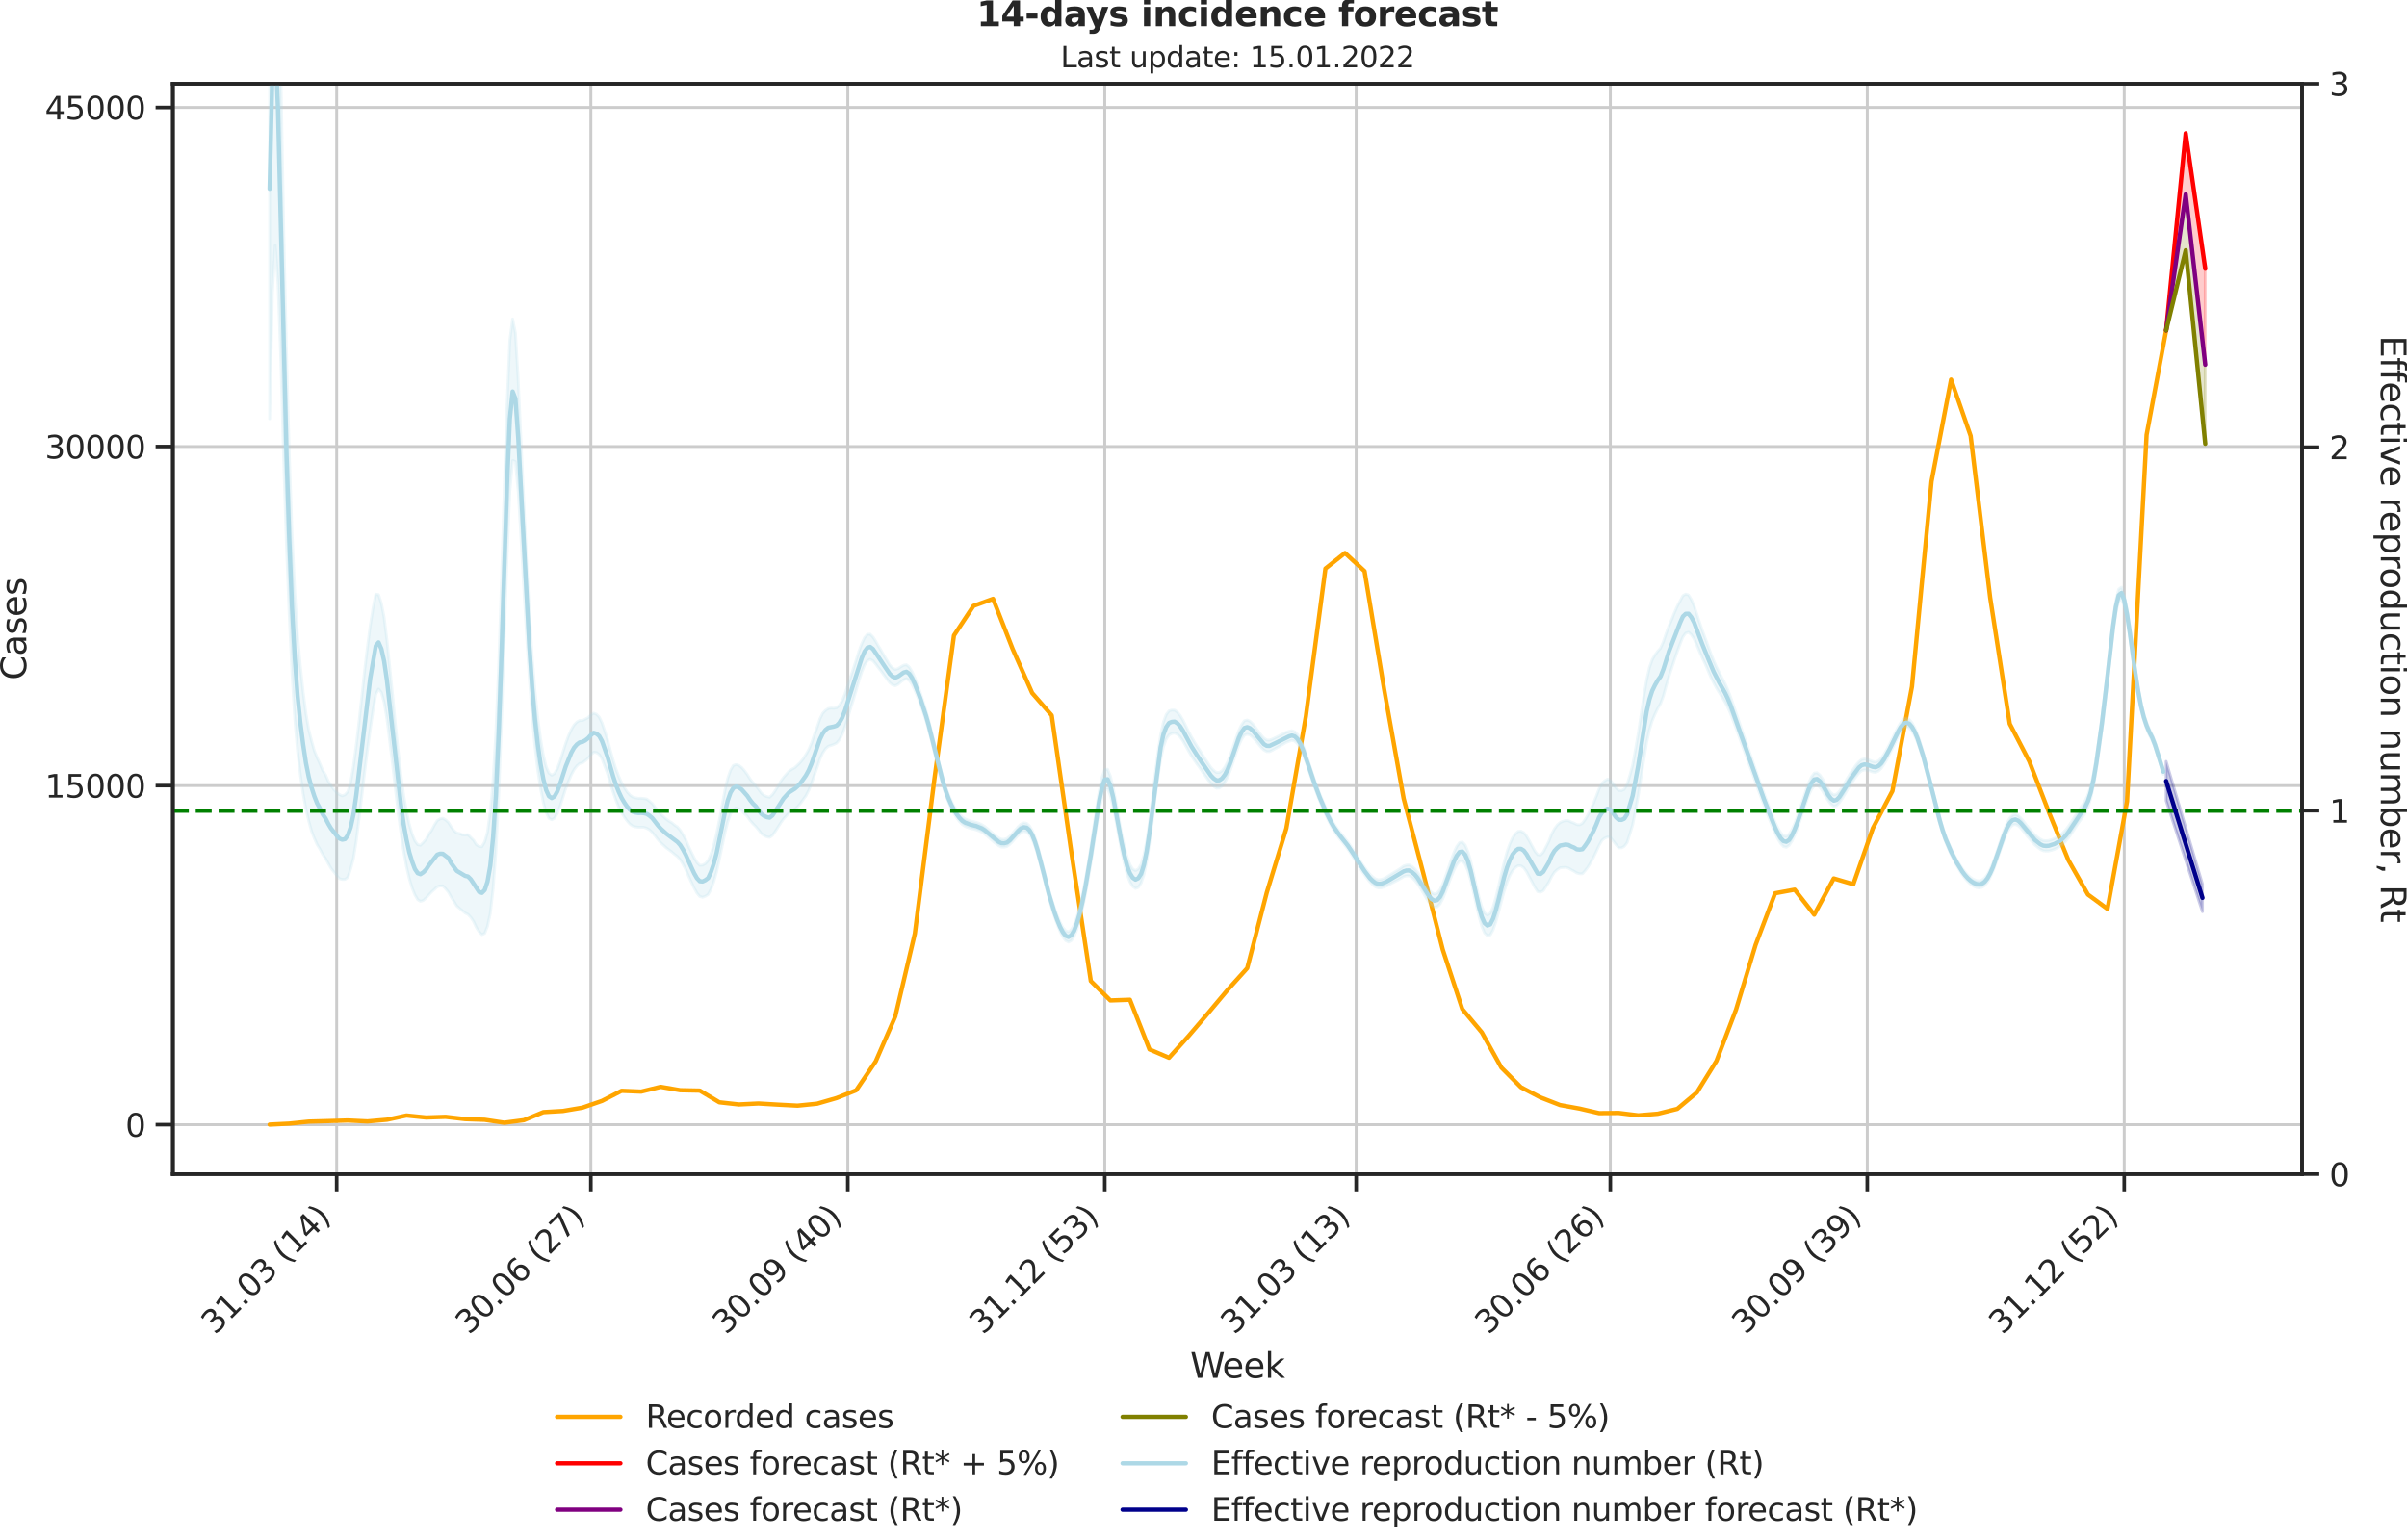 <?xml version="1.0" encoding="utf-8" standalone="no"?>
<!DOCTYPE svg PUBLIC "-//W3C//DTD SVG 1.1//EN"
  "http://www.w3.org/Graphics/SVG/1.1/DTD/svg11.dtd">
<svg xmlns:xlink="http://www.w3.org/1999/xlink" width="836.966pt" height="535.652pt" viewBox="0 0 836.966 535.652" xmlns="http://www.w3.org/2000/svg" version="1.1">
 <defs>
  <style type="text/css">*{stroke-linejoin: round; stroke-linecap: butt}</style>
 </defs>
 <g id="figure_1">
  <g id="patch_1">
   <path d="M -0 535.652 
L 836.966 535.652 
L 836.966 0 
L -0 0 
L -0 535.652 
z
" style="fill: none"/>
  </g>
  <g id="axes_1">
   <g id="patch_2">
    <path d="M 60.108 408.402 
L 800.467 408.402 
L 800.467 29.118 
L 60.108 29.118 
L 60.108 408.402 
z
" style="fill: none"/>
   </g>
   <g id="matplotlib.axis_1">
    <g id="xtick_1">
     <g id="line2d_1">
      <path d="M 117.069 408.402 
L 117.069 29.118 
" clip-path="url(#p84b5b67b4a)" style="fill: none; stroke: #cccccc; stroke-linecap: round"/>
     </g>
     <g id="line2d_2">
      <defs>
       <path id="mbc3eeff440" d="M 0 0 
L 0 6 
" style="stroke: #262626; stroke-width: 1.25"/>
      </defs>
      <g>
       <use xlink:href="#mbc3eeff440" x="117.069" y="408.402" style="fill: #262626; stroke: #262626; stroke-width: 1.25"/>
      </g>
     </g>
     <g id="text_1">
      <!-- 31.03 (14) -->
      <g style="fill: #262626" transform="translate(74.745 464.519)rotate(-45)scale(0.11 -0.11)">
       <defs>
        <path id="DejaVuSans-33" d="M 2597 2516 
Q 3050 2419 3304 2112 
Q 3559 1806 3559 1356 
Q 3559 666 3084 287 
Q 2609 -91 1734 -91 
Q 1441 -91 1130 -33 
Q 819 25 488 141 
L 488 750 
Q 750 597 1062 519 
Q 1375 441 1716 441 
Q 2309 441 2620 675 
Q 2931 909 2931 1356 
Q 2931 1769 2642 2001 
Q 2353 2234 1838 2234 
L 1294 2234 
L 1294 2753 
L 1863 2753 
Q 2328 2753 2575 2939 
Q 2822 3125 2822 3475 
Q 2822 3834 2567 4026 
Q 2313 4219 1838 4219 
Q 1578 4219 1281 4162 
Q 984 4106 628 3988 
L 628 4550 
Q 988 4650 1302 4700 
Q 1616 4750 1894 4750 
Q 2613 4750 3031 4423 
Q 3450 4097 3450 3541 
Q 3450 3153 3228 2886 
Q 3006 2619 2597 2516 
z
" transform="scale(0.016)"/>
        <path id="DejaVuSans-31" d="M 794 531 
L 1825 531 
L 1825 4091 
L 703 3866 
L 703 4441 
L 1819 4666 
L 2450 4666 
L 2450 531 
L 3481 531 
L 3481 0 
L 794 0 
L 794 531 
z
" transform="scale(0.016)"/>
        <path id="DejaVuSans-2e" d="M 684 794 
L 1344 794 
L 1344 0 
L 684 0 
L 684 794 
z
" transform="scale(0.016)"/>
        <path id="DejaVuSans-30" d="M 2034 4250 
Q 1547 4250 1301 3770 
Q 1056 3291 1056 2328 
Q 1056 1369 1301 889 
Q 1547 409 2034 409 
Q 2525 409 2770 889 
Q 3016 1369 3016 2328 
Q 3016 3291 2770 3770 
Q 2525 4250 2034 4250 
z
M 2034 4750 
Q 2819 4750 3233 4129 
Q 3647 3509 3647 2328 
Q 3647 1150 3233 529 
Q 2819 -91 2034 -91 
Q 1250 -91 836 529 
Q 422 1150 422 2328 
Q 422 3509 836 4129 
Q 1250 4750 2034 4750 
z
" transform="scale(0.016)"/>
        <path id="DejaVuSans-20" transform="scale(0.016)"/>
        <path id="DejaVuSans-28" d="M 1984 4856 
Q 1566 4138 1362 3434 
Q 1159 2731 1159 2009 
Q 1159 1288 1364 580 
Q 1569 -128 1984 -844 
L 1484 -844 
Q 1016 -109 783 600 
Q 550 1309 550 2009 
Q 550 2706 781 3412 
Q 1013 4119 1484 4856 
L 1984 4856 
z
" transform="scale(0.016)"/>
        <path id="DejaVuSans-34" d="M 2419 4116 
L 825 1625 
L 2419 1625 
L 2419 4116 
z
M 2253 4666 
L 3047 4666 
L 3047 1625 
L 3713 1625 
L 3713 1100 
L 3047 1100 
L 3047 0 
L 2419 0 
L 2419 1100 
L 313 1100 
L 313 1709 
L 2253 4666 
z
" transform="scale(0.016)"/>
        <path id="DejaVuSans-29" d="M 513 4856 
L 1013 4856 
Q 1481 4119 1714 3412 
Q 1947 2706 1947 2009 
Q 1947 1309 1714 600 
Q 1481 -109 1013 -844 
L 513 -844 
Q 928 -128 1133 580 
Q 1338 1288 1338 2009 
Q 1338 2731 1133 3434 
Q 928 4138 513 4856 
z
" transform="scale(0.016)"/>
       </defs>
       <use xlink:href="#DejaVuSans-33"/>
       <use xlink:href="#DejaVuSans-31" x="63.623"/>
       <use xlink:href="#DejaVuSans-2e" x="127.246"/>
       <use xlink:href="#DejaVuSans-30" x="159.033"/>
       <use xlink:href="#DejaVuSans-33" x="222.656"/>
       <use xlink:href="#DejaVuSans-20" x="286.279"/>
       <use xlink:href="#DejaVuSans-28" x="318.066"/>
       <use xlink:href="#DejaVuSans-31" x="357.08"/>
       <use xlink:href="#DejaVuSans-34" x="420.703"/>
       <use xlink:href="#DejaVuSans-29" x="484.326"/>
      </g>
     </g>
    </g>
    <g id="xtick_2">
     <g id="line2d_3">
      <path d="M 205.45 408.402 
L 205.45 29.118 
" clip-path="url(#p84b5b67b4a)" style="fill: none; stroke: #cccccc; stroke-linecap: round"/>
     </g>
     <g id="line2d_4">
      <g>
       <use xlink:href="#mbc3eeff440" x="205.45" y="408.402" style="fill: #262626; stroke: #262626; stroke-width: 1.25"/>
      </g>
     </g>
     <g id="text_2">
      <!-- 30.06 (27) -->
      <g style="fill: #262626" transform="translate(163.126 464.519)rotate(-45)scale(0.11 -0.11)">
       <defs>
        <path id="DejaVuSans-36" d="M 2113 2584 
Q 1688 2584 1439 2293 
Q 1191 2003 1191 1497 
Q 1191 994 1439 701 
Q 1688 409 2113 409 
Q 2538 409 2786 701 
Q 3034 994 3034 1497 
Q 3034 2003 2786 2293 
Q 2538 2584 2113 2584 
z
M 3366 4563 
L 3366 3988 
Q 3128 4100 2886 4159 
Q 2644 4219 2406 4219 
Q 1781 4219 1451 3797 
Q 1122 3375 1075 2522 
Q 1259 2794 1537 2939 
Q 1816 3084 2150 3084 
Q 2853 3084 3261 2657 
Q 3669 2231 3669 1497 
Q 3669 778 3244 343 
Q 2819 -91 2113 -91 
Q 1303 -91 875 529 
Q 447 1150 447 2328 
Q 447 3434 972 4092 
Q 1497 4750 2381 4750 
Q 2619 4750 2861 4703 
Q 3103 4656 3366 4563 
z
" transform="scale(0.016)"/>
        <path id="DejaVuSans-32" d="M 1228 531 
L 3431 531 
L 3431 0 
L 469 0 
L 469 531 
Q 828 903 1448 1529 
Q 2069 2156 2228 2338 
Q 2531 2678 2651 2914 
Q 2772 3150 2772 3378 
Q 2772 3750 2511 3984 
Q 2250 4219 1831 4219 
Q 1534 4219 1204 4116 
Q 875 4013 500 3803 
L 500 4441 
Q 881 4594 1212 4672 
Q 1544 4750 1819 4750 
Q 2544 4750 2975 4387 
Q 3406 4025 3406 3419 
Q 3406 3131 3298 2873 
Q 3191 2616 2906 2266 
Q 2828 2175 2409 1742 
Q 1991 1309 1228 531 
z
" transform="scale(0.016)"/>
        <path id="DejaVuSans-37" d="M 525 4666 
L 3525 4666 
L 3525 4397 
L 1831 0 
L 1172 0 
L 2766 4134 
L 525 4134 
L 525 4666 
z
" transform="scale(0.016)"/>
       </defs>
       <use xlink:href="#DejaVuSans-33"/>
       <use xlink:href="#DejaVuSans-30" x="63.623"/>
       <use xlink:href="#DejaVuSans-2e" x="127.246"/>
       <use xlink:href="#DejaVuSans-30" x="159.033"/>
       <use xlink:href="#DejaVuSans-36" x="222.656"/>
       <use xlink:href="#DejaVuSans-20" x="286.279"/>
       <use xlink:href="#DejaVuSans-28" x="318.066"/>
       <use xlink:href="#DejaVuSans-32" x="357.08"/>
       <use xlink:href="#DejaVuSans-37" x="420.703"/>
       <use xlink:href="#DejaVuSans-29" x="484.326"/>
      </g>
     </g>
    </g>
    <g id="xtick_3">
     <g id="line2d_5">
      <path d="M 294.802 408.402 
L 294.802 29.118 
" clip-path="url(#p84b5b67b4a)" style="fill: none; stroke: #cccccc; stroke-linecap: round"/>
     </g>
     <g id="line2d_6">
      <g>
       <use xlink:href="#mbc3eeff440" x="294.802" y="408.402" style="fill: #262626; stroke: #262626; stroke-width: 1.25"/>
      </g>
     </g>
     <g id="text_3">
      <!-- 30.09 (40) -->
      <g style="fill: #262626" transform="translate(252.478 464.519)rotate(-45)scale(0.11 -0.11)">
       <defs>
        <path id="DejaVuSans-39" d="M 703 97 
L 703 672 
Q 941 559 1184 500 
Q 1428 441 1663 441 
Q 2288 441 2617 861 
Q 2947 1281 2994 2138 
Q 2813 1869 2534 1725 
Q 2256 1581 1919 1581 
Q 1219 1581 811 2004 
Q 403 2428 403 3163 
Q 403 3881 828 4315 
Q 1253 4750 1959 4750 
Q 2769 4750 3195 4129 
Q 3622 3509 3622 2328 
Q 3622 1225 3098 567 
Q 2575 -91 1691 -91 
Q 1453 -91 1209 -44 
Q 966 3 703 97 
z
M 1959 2075 
Q 2384 2075 2632 2365 
Q 2881 2656 2881 3163 
Q 2881 3666 2632 3958 
Q 2384 4250 1959 4250 
Q 1534 4250 1286 3958 
Q 1038 3666 1038 3163 
Q 1038 2656 1286 2365 
Q 1534 2075 1959 2075 
z
" transform="scale(0.016)"/>
       </defs>
       <use xlink:href="#DejaVuSans-33"/>
       <use xlink:href="#DejaVuSans-30" x="63.623"/>
       <use xlink:href="#DejaVuSans-2e" x="127.246"/>
       <use xlink:href="#DejaVuSans-30" x="159.033"/>
       <use xlink:href="#DejaVuSans-39" x="222.656"/>
       <use xlink:href="#DejaVuSans-20" x="286.279"/>
       <use xlink:href="#DejaVuSans-28" x="318.066"/>
       <use xlink:href="#DejaVuSans-34" x="357.08"/>
       <use xlink:href="#DejaVuSans-30" x="420.703"/>
       <use xlink:href="#DejaVuSans-29" x="484.326"/>
      </g>
     </g>
    </g>
    <g id="xtick_4">
     <g id="line2d_7">
      <path d="M 384.155 408.402 
L 384.155 29.118 
" clip-path="url(#p84b5b67b4a)" style="fill: none; stroke: #cccccc; stroke-linecap: round"/>
     </g>
     <g id="line2d_8">
      <g>
       <use xlink:href="#mbc3eeff440" x="384.155" y="408.402" style="fill: #262626; stroke: #262626; stroke-width: 1.25"/>
      </g>
     </g>
     <g id="text_4">
      <!-- 31.12 (53) -->
      <g style="fill: #262626" transform="translate(341.83 464.519)rotate(-45)scale(0.11 -0.11)">
       <defs>
        <path id="DejaVuSans-35" d="M 691 4666 
L 3169 4666 
L 3169 4134 
L 1269 4134 
L 1269 2991 
Q 1406 3038 1543 3061 
Q 1681 3084 1819 3084 
Q 2600 3084 3056 2656 
Q 3513 2228 3513 1497 
Q 3513 744 3044 326 
Q 2575 -91 1722 -91 
Q 1428 -91 1123 -41 
Q 819 9 494 109 
L 494 744 
Q 775 591 1075 516 
Q 1375 441 1709 441 
Q 2250 441 2565 725 
Q 2881 1009 2881 1497 
Q 2881 1984 2565 2268 
Q 2250 2553 1709 2553 
Q 1456 2553 1204 2497 
Q 953 2441 691 2322 
L 691 4666 
z
" transform="scale(0.016)"/>
       </defs>
       <use xlink:href="#DejaVuSans-33"/>
       <use xlink:href="#DejaVuSans-31" x="63.623"/>
       <use xlink:href="#DejaVuSans-2e" x="127.246"/>
       <use xlink:href="#DejaVuSans-31" x="159.033"/>
       <use xlink:href="#DejaVuSans-32" x="222.656"/>
       <use xlink:href="#DejaVuSans-20" x="286.279"/>
       <use xlink:href="#DejaVuSans-28" x="318.066"/>
       <use xlink:href="#DejaVuSans-35" x="357.08"/>
       <use xlink:href="#DejaVuSans-33" x="420.703"/>
       <use xlink:href="#DejaVuSans-29" x="484.326"/>
      </g>
     </g>
    </g>
    <g id="xtick_5">
     <g id="line2d_9">
      <path d="M 471.564 408.402 
L 471.564 29.118 
" clip-path="url(#p84b5b67b4a)" style="fill: none; stroke: #cccccc; stroke-linecap: round"/>
     </g>
     <g id="line2d_10">
      <g>
       <use xlink:href="#mbc3eeff440" x="471.564" y="408.402" style="fill: #262626; stroke: #262626; stroke-width: 1.25"/>
      </g>
     </g>
     <g id="text_5">
      <!-- 31.03 (13) -->
      <g style="fill: #262626" transform="translate(429.24 464.519)rotate(-45)scale(0.11 -0.11)">
       <use xlink:href="#DejaVuSans-33"/>
       <use xlink:href="#DejaVuSans-31" x="63.623"/>
       <use xlink:href="#DejaVuSans-2e" x="127.246"/>
       <use xlink:href="#DejaVuSans-30" x="159.033"/>
       <use xlink:href="#DejaVuSans-33" x="222.656"/>
       <use xlink:href="#DejaVuSans-20" x="286.279"/>
       <use xlink:href="#DejaVuSans-28" x="318.066"/>
       <use xlink:href="#DejaVuSans-31" x="357.08"/>
       <use xlink:href="#DejaVuSans-33" x="420.703"/>
       <use xlink:href="#DejaVuSans-29" x="484.326"/>
      </g>
     </g>
    </g>
    <g id="xtick_6">
     <g id="line2d_11">
      <path d="M 559.945 408.402 
L 559.945 29.118 
" clip-path="url(#p84b5b67b4a)" style="fill: none; stroke: #cccccc; stroke-linecap: round"/>
     </g>
     <g id="line2d_12">
      <g>
       <use xlink:href="#mbc3eeff440" x="559.945" y="408.402" style="fill: #262626; stroke: #262626; stroke-width: 1.25"/>
      </g>
     </g>
     <g id="text_6">
      <!-- 30.06 (26) -->
      <g style="fill: #262626" transform="translate(517.621 464.519)rotate(-45)scale(0.11 -0.11)">
       <use xlink:href="#DejaVuSans-33"/>
       <use xlink:href="#DejaVuSans-30" x="63.623"/>
       <use xlink:href="#DejaVuSans-2e" x="127.246"/>
       <use xlink:href="#DejaVuSans-30" x="159.033"/>
       <use xlink:href="#DejaVuSans-36" x="222.656"/>
       <use xlink:href="#DejaVuSans-20" x="286.279"/>
       <use xlink:href="#DejaVuSans-28" x="318.066"/>
       <use xlink:href="#DejaVuSans-32" x="357.08"/>
       <use xlink:href="#DejaVuSans-36" x="420.703"/>
       <use xlink:href="#DejaVuSans-29" x="484.326"/>
      </g>
     </g>
    </g>
    <g id="xtick_7">
     <g id="line2d_13">
      <path d="M 649.297 408.402 
L 649.297 29.118 
" clip-path="url(#p84b5b67b4a)" style="fill: none; stroke: #cccccc; stroke-linecap: round"/>
     </g>
     <g id="line2d_14">
      <g>
       <use xlink:href="#mbc3eeff440" x="649.297" y="408.402" style="fill: #262626; stroke: #262626; stroke-width: 1.25"/>
      </g>
     </g>
     <g id="text_7">
      <!-- 30.09 (39) -->
      <g style="fill: #262626" transform="translate(606.973 464.519)rotate(-45)scale(0.11 -0.11)">
       <use xlink:href="#DejaVuSans-33"/>
       <use xlink:href="#DejaVuSans-30" x="63.623"/>
       <use xlink:href="#DejaVuSans-2e" x="127.246"/>
       <use xlink:href="#DejaVuSans-30" x="159.033"/>
       <use xlink:href="#DejaVuSans-39" x="222.656"/>
       <use xlink:href="#DejaVuSans-20" x="286.279"/>
       <use xlink:href="#DejaVuSans-28" x="318.066"/>
       <use xlink:href="#DejaVuSans-33" x="357.08"/>
       <use xlink:href="#DejaVuSans-39" x="420.703"/>
       <use xlink:href="#DejaVuSans-29" x="484.326"/>
      </g>
     </g>
    </g>
    <g id="xtick_8">
     <g id="line2d_15">
      <path d="M 738.649 408.402 
L 738.649 29.118 
" clip-path="url(#p84b5b67b4a)" style="fill: none; stroke: #cccccc; stroke-linecap: round"/>
     </g>
     <g id="line2d_16">
      <g>
       <use xlink:href="#mbc3eeff440" x="738.649" y="408.402" style="fill: #262626; stroke: #262626; stroke-width: 1.25"/>
      </g>
     </g>
     <g id="text_8">
      <!-- 31.12 (52) -->
      <g style="fill: #262626" transform="translate(696.325 464.519)rotate(-45)scale(0.11 -0.11)">
       <use xlink:href="#DejaVuSans-33"/>
       <use xlink:href="#DejaVuSans-31" x="63.623"/>
       <use xlink:href="#DejaVuSans-2e" x="127.246"/>
       <use xlink:href="#DejaVuSans-31" x="159.033"/>
       <use xlink:href="#DejaVuSans-32" x="222.656"/>
       <use xlink:href="#DejaVuSans-20" x="286.279"/>
       <use xlink:href="#DejaVuSans-28" x="318.066"/>
       <use xlink:href="#DejaVuSans-35" x="357.08"/>
       <use xlink:href="#DejaVuSans-32" x="420.703"/>
       <use xlink:href="#DejaVuSans-29" x="484.326"/>
      </g>
     </g>
    </g>
    <g id="text_9">
     <!-- Week -->
     <g style="fill: #262626" transform="translate(413.849 479.255)scale(0.12 -0.12)">
      <defs>
       <path id="DejaVuSans-57" d="M 213 4666 
L 850 4666 
L 1831 722 
L 2809 4666 
L 3519 4666 
L 4500 722 
L 5478 4666 
L 6119 4666 
L 4947 0 
L 4153 0 
L 3169 4050 
L 2175 0 
L 1381 0 
L 213 4666 
z
" transform="scale(0.016)"/>
       <path id="DejaVuSans-65" d="M 3597 1894 
L 3597 1613 
L 953 1613 
Q 991 1019 1311 708 
Q 1631 397 2203 397 
Q 2534 397 2845 478 
Q 3156 559 3463 722 
L 3463 178 
Q 3153 47 2828 -22 
Q 2503 -91 2169 -91 
Q 1331 -91 842 396 
Q 353 884 353 1716 
Q 353 2575 817 3079 
Q 1281 3584 2069 3584 
Q 2775 3584 3186 3129 
Q 3597 2675 3597 1894 
z
M 3022 2063 
Q 3016 2534 2758 2815 
Q 2500 3097 2075 3097 
Q 1594 3097 1305 2825 
Q 1016 2553 972 2059 
L 3022 2063 
z
" transform="scale(0.016)"/>
       <path id="DejaVuSans-6b" d="M 581 4863 
L 1159 4863 
L 1159 1991 
L 2875 3500 
L 3609 3500 
L 1753 1863 
L 3688 0 
L 2938 0 
L 1159 1709 
L 1159 0 
L 581 0 
L 581 4863 
z
" transform="scale(0.016)"/>
      </defs>
      <use xlink:href="#DejaVuSans-57"/>
      <use xlink:href="#DejaVuSans-65" x="93.002"/>
      <use xlink:href="#DejaVuSans-65" x="154.525"/>
      <use xlink:href="#DejaVuSans-6b" x="216.049"/>
     </g>
    </g>
   </g>
   <g id="matplotlib.axis_2">
    <g id="ytick_1">
     <g id="line2d_17">
      <path d="M 60.108 391.193 
L 800.467 391.193 
" clip-path="url(#p84b5b67b4a)" style="fill: none; stroke: #cccccc; stroke-linecap: round"/>
     </g>
     <g id="line2d_18">
      <defs>
       <path id="md99b4d87a4" d="M 0 0 
L -6 0 
" style="stroke: #262626; stroke-width: 1.25"/>
      </defs>
      <g>
       <use xlink:href="#md99b4d87a4" x="60.108" y="391.193" style="fill: #262626; stroke: #262626; stroke-width: 1.25"/>
      </g>
     </g>
     <g id="text_10">
      <!-- 0 -->
      <g style="fill: #262626" transform="translate(43.609 395.373)scale(0.11 -0.11)">
       <use xlink:href="#DejaVuSans-30"/>
      </g>
     </g>
    </g>
    <g id="ytick_2">
     <g id="line2d_19">
      <path d="M 60.108 273.255 
L 800.467 273.255 
" clip-path="url(#p84b5b67b4a)" style="fill: none; stroke: #cccccc; stroke-linecap: round"/>
     </g>
     <g id="line2d_20">
      <g>
       <use xlink:href="#md99b4d87a4" x="60.108" y="273.255" style="fill: #262626; stroke: #262626; stroke-width: 1.25"/>
      </g>
     </g>
     <g id="text_11">
      <!-- 15000 -->
      <g style="fill: #262626" transform="translate(15.614 277.435)scale(0.11 -0.11)">
       <use xlink:href="#DejaVuSans-31"/>
       <use xlink:href="#DejaVuSans-35" x="63.623"/>
       <use xlink:href="#DejaVuSans-30" x="127.246"/>
       <use xlink:href="#DejaVuSans-30" x="190.869"/>
       <use xlink:href="#DejaVuSans-30" x="254.492"/>
      </g>
     </g>
    </g>
    <g id="ytick_3">
     <g id="line2d_21">
      <path d="M 60.108 155.317 
L 800.467 155.317 
" clip-path="url(#p84b5b67b4a)" style="fill: none; stroke: #cccccc; stroke-linecap: round"/>
     </g>
     <g id="line2d_22">
      <g>
       <use xlink:href="#md99b4d87a4" x="60.108" y="155.317" style="fill: #262626; stroke: #262626; stroke-width: 1.25"/>
      </g>
     </g>
     <g id="text_12">
      <!-- 30000 -->
      <g style="fill: #262626" transform="translate(15.614 159.496)scale(0.11 -0.11)">
       <use xlink:href="#DejaVuSans-33"/>
       <use xlink:href="#DejaVuSans-30" x="63.623"/>
       <use xlink:href="#DejaVuSans-30" x="127.246"/>
       <use xlink:href="#DejaVuSans-30" x="190.869"/>
       <use xlink:href="#DejaVuSans-30" x="254.492"/>
      </g>
     </g>
    </g>
    <g id="ytick_4">
     <g id="line2d_23">
      <path d="M 60.108 37.379 
L 800.467 37.379 
" clip-path="url(#p84b5b67b4a)" style="fill: none; stroke: #cccccc; stroke-linecap: round"/>
     </g>
     <g id="line2d_24">
      <g>
       <use xlink:href="#md99b4d87a4" x="60.108" y="37.379" style="fill: #262626; stroke: #262626; stroke-width: 1.25"/>
      </g>
     </g>
     <g id="text_13">
      <!-- 45000 -->
      <g style="fill: #262626" transform="translate(15.614 41.558)scale(0.11 -0.11)">
       <use xlink:href="#DejaVuSans-34"/>
       <use xlink:href="#DejaVuSans-35" x="63.623"/>
       <use xlink:href="#DejaVuSans-30" x="127.246"/>
       <use xlink:href="#DejaVuSans-30" x="190.869"/>
       <use xlink:href="#DejaVuSans-30" x="254.492"/>
      </g>
     </g>
    </g>
    <g id="text_14">
     <!-- Cases -->
     <g style="fill: #262626" transform="translate(9.118 236.57)rotate(-90)scale(0.12 -0.12)">
      <defs>
       <path id="DejaVuSans-43" d="M 4122 4306 
L 4122 3641 
Q 3803 3938 3442 4084 
Q 3081 4231 2675 4231 
Q 1875 4231 1450 3742 
Q 1025 3253 1025 2328 
Q 1025 1406 1450 917 
Q 1875 428 2675 428 
Q 3081 428 3442 575 
Q 3803 722 4122 1019 
L 4122 359 
Q 3791 134 3420 21 
Q 3050 -91 2638 -91 
Q 1578 -91 968 557 
Q 359 1206 359 2328 
Q 359 3453 968 4101 
Q 1578 4750 2638 4750 
Q 3056 4750 3426 4639 
Q 3797 4528 4122 4306 
z
" transform="scale(0.016)"/>
       <path id="DejaVuSans-61" d="M 2194 1759 
Q 1497 1759 1228 1600 
Q 959 1441 959 1056 
Q 959 750 1161 570 
Q 1363 391 1709 391 
Q 2188 391 2477 730 
Q 2766 1069 2766 1631 
L 2766 1759 
L 2194 1759 
z
M 3341 1997 
L 3341 0 
L 2766 0 
L 2766 531 
Q 2569 213 2275 61 
Q 1981 -91 1556 -91 
Q 1019 -91 701 211 
Q 384 513 384 1019 
Q 384 1609 779 1909 
Q 1175 2209 1959 2209 
L 2766 2209 
L 2766 2266 
Q 2766 2663 2505 2880 
Q 2244 3097 1772 3097 
Q 1472 3097 1187 3025 
Q 903 2953 641 2809 
L 641 3341 
Q 956 3463 1253 3523 
Q 1550 3584 1831 3584 
Q 2591 3584 2966 3190 
Q 3341 2797 3341 1997 
z
" transform="scale(0.016)"/>
       <path id="DejaVuSans-73" d="M 2834 3397 
L 2834 2853 
Q 2591 2978 2328 3040 
Q 2066 3103 1784 3103 
Q 1356 3103 1142 2972 
Q 928 2841 928 2578 
Q 928 2378 1081 2264 
Q 1234 2150 1697 2047 
L 1894 2003 
Q 2506 1872 2764 1633 
Q 3022 1394 3022 966 
Q 3022 478 2636 193 
Q 2250 -91 1575 -91 
Q 1294 -91 989 -36 
Q 684 19 347 128 
L 347 722 
Q 666 556 975 473 
Q 1284 391 1588 391 
Q 1994 391 2212 530 
Q 2431 669 2431 922 
Q 2431 1156 2273 1281 
Q 2116 1406 1581 1522 
L 1381 1569 
Q 847 1681 609 1914 
Q 372 2147 372 2553 
Q 372 3047 722 3315 
Q 1072 3584 1716 3584 
Q 2034 3584 2315 3537 
Q 2597 3491 2834 3397 
z
" transform="scale(0.016)"/>
      </defs>
      <use xlink:href="#DejaVuSans-43"/>
      <use xlink:href="#DejaVuSans-61" x="69.824"/>
      <use xlink:href="#DejaVuSans-73" x="131.104"/>
      <use xlink:href="#DejaVuSans-65" x="183.203"/>
      <use xlink:href="#DejaVuSans-73" x="244.727"/>
     </g>
    </g>
   </g>
   <g id="PolyCollection_1">
    <defs>
     <path id="m3ac295e043" d="M 753.218 -420.74 
L 753.218 -420.74 
L 760.016 -489.293 
L 766.815 -442.185 
L 766.815 -408.804 
L 766.815 -408.804 
L 760.016 -468.057 
L 753.218 -420.74 
z
" style="stroke: #ff0000; stroke-opacity: 0.2"/>
    </defs>
    <g clip-path="url(#p84b5b67b4a)">
     <use xlink:href="#m3ac295e043" x="0" y="535.652" style="fill: #ff0000; fill-opacity: 0.2; stroke: #ff0000; stroke-opacity: 0.2"/>
    </g>
   </g>
   <g id="PolyCollection_2">
    <defs>
     <path id="m044f34da13" d="M 753.218 -420.74 
L 753.218 -420.74 
L 760.016 -468.057 
L 766.815 -408.804 
L 766.815 -381.304 
L 766.815 -381.304 
L 760.016 -448.589 
L 753.218 -420.74 
z
" style="stroke: #808000; stroke-opacity: 0.2"/>
    </defs>
    <g clip-path="url(#p84b5b67b4a)">
     <use xlink:href="#m044f34da13" x="0" y="535.652" style="fill: #808000; fill-opacity: 0.2; stroke: #808000; stroke-opacity: 0.2"/>
    </g>
   </g>
   <g id="line2d_25">
    <path d="M 93.76 391.162 
L 100.559 390.824 
L 107.357 390.124 
L 114.156 389.943 
L 120.954 389.739 
L 127.753 390.061 
L 134.551 389.471 
L 141.35 388.001 
L 148.148 388.693 
L 154.947 388.465 
L 161.746 389.259 
L 168.544 389.495 
L 175.343 390.517 
L 182.141 389.637 
L 188.94 386.83 
L 195.738 386.429 
L 202.537 385.273 
L 209.335 382.922 
L 216.134 379.415 
L 222.932 379.691 
L 229.731 378.032 
L 236.529 379.211 
L 243.328 379.345 
L 250.126 383.409 
L 256.925 384.164 
L 263.723 383.826 
L 270.522 384.227 
L 277.321 384.581 
L 284.119 383.897 
L 290.918 381.931 
L 297.716 379.234 
L 304.515 369.17 
L 311.313 353.54 
L 318.112 324.724 
L 324.91 271.038 
L 331.709 221.04 
L 338.507 210.748 
L 345.306 208.295 
L 352.104 225.687 
L 358.903 241.043 
L 365.701 248.819 
L 372.5 296.238 
L 379.299 341.227 
L 386.097 347.981 
L 392.896 347.745 
L 399.694 365.011 
L 406.493 367.92 
L 413.291 360.357 
L 420.09 352.4 
L 426.888 344.301 
L 433.687 336.761 
L 440.485 310.469 
L 447.284 288.155 
L 454.082 249.141 
L 460.881 197.759 
L 467.679 192.35 
L 474.478 198.648 
L 481.276 239.667 
L 488.075 277.721 
L 494.874 303.628 
L 501.672 330.29 
L 508.471 350.977 
L 515.269 359.114 
L 522.068 371.348 
L 528.866 378.173 
L 535.665 381.719 
L 542.463 384.369 
L 549.262 385.603 
L 556.06 387.183 
L 562.859 387.113 
L 569.657 387.954 
L 576.456 387.388 
L 583.254 385.697 
L 590.053 379.989 
L 596.852 369.029 
L 603.65 351.181 
L 610.449 328.694 
L 617.247 310.705 
L 624.046 309.447 
L 630.844 318.15 
L 637.643 305.547 
L 644.441 307.56 
L 651.24 288.068 
L 658.038 275.142 
L 664.837 238.833 
L 671.635 167.473 
L 678.434 132.028 
L 685.232 151.614 
L 692.031 207.894 
L 698.829 251.743 
L 705.628 264.819 
L 712.427 282.486 
L 719.225 299.186 
L 726.024 311.145 
L 732.822 316.145 
L 739.621 278.743 
L 746.419 151.252 
L 753.218 114.912 
" clip-path="url(#p84b5b67b4a)" style="fill: none; stroke: #ffa500; stroke-width: 1.5; stroke-linecap: round"/>
   </g>
   <g id="line2d_26">
    <path d="M 753.218 114.912 
L 760.016 46.358 
L 766.815 93.467 
" clip-path="url(#p84b5b67b4a)" style="fill: none; stroke: #ff0000; stroke-width: 1.5; stroke-linecap: round"/>
   </g>
   <g id="line2d_27">
    <path d="M 753.218 114.912 
L 760.016 67.595 
L 766.815 126.847 
" clip-path="url(#p84b5b67b4a)" style="fill: none; stroke: #800080; stroke-width: 1.5; stroke-linecap: round"/>
   </g>
   <g id="line2d_28">
    <path d="M 753.218 114.912 
L 760.016 87.063 
L 766.815 154.348 
" clip-path="url(#p84b5b67b4a)" style="fill: none; stroke: #808000; stroke-width: 1.5; stroke-linecap: round"/>
   </g>
   <g id="patch_3">
    <path d="M 60.108 408.402 
L 60.108 29.118 
" style="fill: none; stroke: #262626; stroke-width: 1.25; stroke-linejoin: miter; stroke-linecap: square"/>
   </g>
   <g id="patch_4">
    <path d="M 800.467 408.402 
L 800.467 29.118 
" style="fill: none; stroke: #262626; stroke-width: 1.25; stroke-linejoin: miter; stroke-linecap: square"/>
   </g>
   <g id="patch_5">
    <path d="M 60.108 408.402 
L 800.467 408.402 
" style="fill: none; stroke: #262626; stroke-width: 1.25; stroke-linejoin: miter; stroke-linecap: square"/>
   </g>
   <g id="patch_6">
    <path d="M 60.108 29.118 
L 800.467 29.118 
" style="fill: none; stroke: #262626; stroke-width: 1.25; stroke-linejoin: miter; stroke-linecap: square"/>
   </g>
   <g id="text_15">
    <!-- Last update: 15.01.2022 -->
    <g style="fill: #262626" transform="translate(368.789 23.429)scale(0.1 -0.1)">
     <defs>
      <path id="DejaVuSans-4c" d="M 628 4666 
L 1259 4666 
L 1259 531 
L 3531 531 
L 3531 0 
L 628 0 
L 628 4666 
z
" transform="scale(0.016)"/>
      <path id="DejaVuSans-74" d="M 1172 4494 
L 1172 3500 
L 2356 3500 
L 2356 3053 
L 1172 3053 
L 1172 1153 
Q 1172 725 1289 603 
Q 1406 481 1766 481 
L 2356 481 
L 2356 0 
L 1766 0 
Q 1100 0 847 248 
Q 594 497 594 1153 
L 594 3053 
L 172 3053 
L 172 3500 
L 594 3500 
L 594 4494 
L 1172 4494 
z
" transform="scale(0.016)"/>
      <path id="DejaVuSans-75" d="M 544 1381 
L 544 3500 
L 1119 3500 
L 1119 1403 
Q 1119 906 1312 657 
Q 1506 409 1894 409 
Q 2359 409 2629 706 
Q 2900 1003 2900 1516 
L 2900 3500 
L 3475 3500 
L 3475 0 
L 2900 0 
L 2900 538 
Q 2691 219 2414 64 
Q 2138 -91 1772 -91 
Q 1169 -91 856 284 
Q 544 659 544 1381 
z
M 1991 3584 
L 1991 3584 
z
" transform="scale(0.016)"/>
      <path id="DejaVuSans-70" d="M 1159 525 
L 1159 -1331 
L 581 -1331 
L 581 3500 
L 1159 3500 
L 1159 2969 
Q 1341 3281 1617 3432 
Q 1894 3584 2278 3584 
Q 2916 3584 3314 3078 
Q 3713 2572 3713 1747 
Q 3713 922 3314 415 
Q 2916 -91 2278 -91 
Q 1894 -91 1617 61 
Q 1341 213 1159 525 
z
M 3116 1747 
Q 3116 2381 2855 2742 
Q 2594 3103 2138 3103 
Q 1681 3103 1420 2742 
Q 1159 2381 1159 1747 
Q 1159 1113 1420 752 
Q 1681 391 2138 391 
Q 2594 391 2855 752 
Q 3116 1113 3116 1747 
z
" transform="scale(0.016)"/>
      <path id="DejaVuSans-64" d="M 2906 2969 
L 2906 4863 
L 3481 4863 
L 3481 0 
L 2906 0 
L 2906 525 
Q 2725 213 2448 61 
Q 2172 -91 1784 -91 
Q 1150 -91 751 415 
Q 353 922 353 1747 
Q 353 2572 751 3078 
Q 1150 3584 1784 3584 
Q 2172 3584 2448 3432 
Q 2725 3281 2906 2969 
z
M 947 1747 
Q 947 1113 1208 752 
Q 1469 391 1925 391 
Q 2381 391 2643 752 
Q 2906 1113 2906 1747 
Q 2906 2381 2643 2742 
Q 2381 3103 1925 3103 
Q 1469 3103 1208 2742 
Q 947 2381 947 1747 
z
" transform="scale(0.016)"/>
      <path id="DejaVuSans-3a" d="M 750 794 
L 1409 794 
L 1409 0 
L 750 0 
L 750 794 
z
M 750 3309 
L 1409 3309 
L 1409 2516 
L 750 2516 
L 750 3309 
z
" transform="scale(0.016)"/>
     </defs>
     <use xlink:href="#DejaVuSans-4c"/>
     <use xlink:href="#DejaVuSans-61" x="55.713"/>
     <use xlink:href="#DejaVuSans-73" x="116.992"/>
     <use xlink:href="#DejaVuSans-74" x="169.092"/>
     <use xlink:href="#DejaVuSans-20" x="208.301"/>
     <use xlink:href="#DejaVuSans-75" x="240.088"/>
     <use xlink:href="#DejaVuSans-70" x="303.467"/>
     <use xlink:href="#DejaVuSans-64" x="366.943"/>
     <use xlink:href="#DejaVuSans-61" x="430.42"/>
     <use xlink:href="#DejaVuSans-74" x="491.699"/>
     <use xlink:href="#DejaVuSans-65" x="530.908"/>
     <use xlink:href="#DejaVuSans-3a" x="592.432"/>
     <use xlink:href="#DejaVuSans-20" x="626.123"/>
     <use xlink:href="#DejaVuSans-31" x="657.91"/>
     <use xlink:href="#DejaVuSans-35" x="721.533"/>
     <use xlink:href="#DejaVuSans-2e" x="785.156"/>
     <use xlink:href="#DejaVuSans-30" x="816.943"/>
     <use xlink:href="#DejaVuSans-31" x="880.566"/>
     <use xlink:href="#DejaVuSans-2e" x="944.189"/>
     <use xlink:href="#DejaVuSans-32" x="975.977"/>
     <use xlink:href="#DejaVuSans-30" x="1039.6"/>
     <use xlink:href="#DejaVuSans-32" x="1103.223"/>
     <use xlink:href="#DejaVuSans-32" x="1166.846"/>
    </g>
   </g>
   <g id="text_16">
    <!-- 14-days incidence forecast -->
    <g style="fill: #262626" transform="translate(339.623 9.118)scale(0.12 -0.12)">
     <defs>
      <path id="DejaVuSans-Bold-31" d="M 750 831 
L 1813 831 
L 1813 3847 
L 722 3622 
L 722 4441 
L 1806 4666 
L 2950 4666 
L 2950 831 
L 4013 831 
L 4013 0 
L 750 0 
L 750 831 
z
" transform="scale(0.016)"/>
      <path id="DejaVuSans-Bold-34" d="M 2356 3675 
L 1038 1722 
L 2356 1722 
L 2356 3675 
z
M 2156 4666 
L 3494 4666 
L 3494 1722 
L 4159 1722 
L 4159 850 
L 3494 850 
L 3494 0 
L 2356 0 
L 2356 850 
L 288 850 
L 288 1881 
L 2156 4666 
z
" transform="scale(0.016)"/>
      <path id="DejaVuSans-Bold-2d" d="M 347 2297 
L 2309 2297 
L 2309 1388 
L 347 1388 
L 347 2297 
z
" transform="scale(0.016)"/>
      <path id="DejaVuSans-Bold-64" d="M 2919 2988 
L 2919 4863 
L 4044 4863 
L 4044 0 
L 2919 0 
L 2919 506 
Q 2688 197 2409 53 
Q 2131 -91 1766 -91 
Q 1119 -91 703 423 
Q 288 938 288 1747 
Q 288 2556 703 3070 
Q 1119 3584 1766 3584 
Q 2128 3584 2408 3439 
Q 2688 3294 2919 2988 
z
M 2181 722 
Q 2541 722 2730 984 
Q 2919 1247 2919 1747 
Q 2919 2247 2730 2509 
Q 2541 2772 2181 2772 
Q 1825 2772 1636 2509 
Q 1447 2247 1447 1747 
Q 1447 1247 1636 984 
Q 1825 722 2181 722 
z
" transform="scale(0.016)"/>
      <path id="DejaVuSans-Bold-61" d="M 2106 1575 
Q 1756 1575 1579 1456 
Q 1403 1338 1403 1106 
Q 1403 894 1545 773 
Q 1688 653 1941 653 
Q 2256 653 2472 879 
Q 2688 1106 2688 1447 
L 2688 1575 
L 2106 1575 
z
M 3816 1997 
L 3816 0 
L 2688 0 
L 2688 519 
Q 2463 200 2181 54 
Q 1900 -91 1497 -91 
Q 953 -91 614 226 
Q 275 544 275 1050 
Q 275 1666 698 1953 
Q 1122 2241 2028 2241 
L 2688 2241 
L 2688 2328 
Q 2688 2594 2478 2717 
Q 2269 2841 1825 2841 
Q 1466 2841 1156 2769 
Q 847 2697 581 2553 
L 581 3406 
Q 941 3494 1303 3539 
Q 1666 3584 2028 3584 
Q 2975 3584 3395 3211 
Q 3816 2838 3816 1997 
z
" transform="scale(0.016)"/>
      <path id="DejaVuSans-Bold-79" d="M 78 3500 
L 1197 3500 
L 2138 1125 
L 2938 3500 
L 4056 3500 
L 2584 -331 
Q 2363 -916 2067 -1148 
Q 1772 -1381 1288 -1381 
L 641 -1381 
L 641 -647 
L 991 -647 
Q 1275 -647 1404 -556 
Q 1534 -466 1606 -231 
L 1638 -134 
L 78 3500 
z
" transform="scale(0.016)"/>
      <path id="DejaVuSans-Bold-73" d="M 3272 3391 
L 3272 2541 
Q 2913 2691 2578 2766 
Q 2244 2841 1947 2841 
Q 1628 2841 1473 2761 
Q 1319 2681 1319 2516 
Q 1319 2381 1436 2309 
Q 1553 2238 1856 2203 
L 2053 2175 
Q 2913 2066 3209 1816 
Q 3506 1566 3506 1031 
Q 3506 472 3093 190 
Q 2681 -91 1863 -91 
Q 1516 -91 1145 -36 
Q 775 19 384 128 
L 384 978 
Q 719 816 1070 734 
Q 1422 653 1784 653 
Q 2113 653 2278 743 
Q 2444 834 2444 1013 
Q 2444 1163 2330 1236 
Q 2216 1309 1875 1350 
L 1678 1375 
Q 931 1469 631 1722 
Q 331 1975 331 2491 
Q 331 3047 712 3315 
Q 1094 3584 1881 3584 
Q 2191 3584 2531 3537 
Q 2872 3491 3272 3391 
z
" transform="scale(0.016)"/>
      <path id="DejaVuSans-Bold-20" transform="scale(0.016)"/>
      <path id="DejaVuSans-Bold-69" d="M 538 3500 
L 1656 3500 
L 1656 0 
L 538 0 
L 538 3500 
z
M 538 4863 
L 1656 4863 
L 1656 3950 
L 538 3950 
L 538 4863 
z
" transform="scale(0.016)"/>
      <path id="DejaVuSans-Bold-6e" d="M 4056 2131 
L 4056 0 
L 2931 0 
L 2931 347 
L 2931 1631 
Q 2931 2084 2911 2256 
Q 2891 2428 2841 2509 
Q 2775 2619 2662 2680 
Q 2550 2741 2406 2741 
Q 2056 2741 1856 2470 
Q 1656 2200 1656 1722 
L 1656 0 
L 538 0 
L 538 3500 
L 1656 3500 
L 1656 2988 
Q 1909 3294 2193 3439 
Q 2478 3584 2822 3584 
Q 3428 3584 3742 3212 
Q 4056 2841 4056 2131 
z
" transform="scale(0.016)"/>
      <path id="DejaVuSans-Bold-63" d="M 3366 3391 
L 3366 2478 
Q 3138 2634 2908 2709 
Q 2678 2784 2431 2784 
Q 1963 2784 1702 2511 
Q 1441 2238 1441 1747 
Q 1441 1256 1702 982 
Q 1963 709 2431 709 
Q 2694 709 2930 787 
Q 3166 866 3366 1019 
L 3366 103 
Q 3103 6 2833 -42 
Q 2563 -91 2291 -91 
Q 1344 -91 809 395 
Q 275 881 275 1747 
Q 275 2613 809 3098 
Q 1344 3584 2291 3584 
Q 2566 3584 2833 3536 
Q 3100 3488 3366 3391 
z
" transform="scale(0.016)"/>
      <path id="DejaVuSans-Bold-65" d="M 4031 1759 
L 4031 1441 
L 1416 1441 
Q 1456 1047 1700 850 
Q 1944 653 2381 653 
Q 2734 653 3104 758 
Q 3475 863 3866 1075 
L 3866 213 
Q 3469 63 3072 -14 
Q 2675 -91 2278 -91 
Q 1328 -91 801 392 
Q 275 875 275 1747 
Q 275 2603 792 3093 
Q 1309 3584 2216 3584 
Q 3041 3584 3536 3087 
Q 4031 2591 4031 1759 
z
M 2881 2131 
Q 2881 2450 2695 2645 
Q 2509 2841 2209 2841 
Q 1884 2841 1681 2658 
Q 1478 2475 1428 2131 
L 2881 2131 
z
" transform="scale(0.016)"/>
      <path id="DejaVuSans-Bold-66" d="M 2841 4863 
L 2841 4128 
L 2222 4128 
Q 1984 4128 1890 4042 
Q 1797 3956 1797 3744 
L 1797 3500 
L 2753 3500 
L 2753 2700 
L 1797 2700 
L 1797 0 
L 678 0 
L 678 2700 
L 122 2700 
L 122 3500 
L 678 3500 
L 678 3744 
Q 678 4316 997 4589 
Q 1316 4863 1984 4863 
L 2841 4863 
z
" transform="scale(0.016)"/>
      <path id="DejaVuSans-Bold-6f" d="M 2203 2784 
Q 1831 2784 1636 2517 
Q 1441 2250 1441 1747 
Q 1441 1244 1636 976 
Q 1831 709 2203 709 
Q 2569 709 2762 976 
Q 2956 1244 2956 1747 
Q 2956 2250 2762 2517 
Q 2569 2784 2203 2784 
z
M 2203 3584 
Q 3106 3584 3614 3096 
Q 4122 2609 4122 1747 
Q 4122 884 3614 396 
Q 3106 -91 2203 -91 
Q 1297 -91 786 396 
Q 275 884 275 1747 
Q 275 2609 786 3096 
Q 1297 3584 2203 3584 
z
" transform="scale(0.016)"/>
      <path id="DejaVuSans-Bold-72" d="M 3138 2547 
Q 2991 2616 2845 2648 
Q 2700 2681 2553 2681 
Q 2122 2681 1889 2404 
Q 1656 2128 1656 1613 
L 1656 0 
L 538 0 
L 538 3500 
L 1656 3500 
L 1656 2925 
Q 1872 3269 2151 3426 
Q 2431 3584 2822 3584 
Q 2878 3584 2943 3579 
Q 3009 3575 3134 3559 
L 3138 2547 
z
" transform="scale(0.016)"/>
      <path id="DejaVuSans-Bold-74" d="M 1759 4494 
L 1759 3500 
L 2913 3500 
L 2913 2700 
L 1759 2700 
L 1759 1216 
Q 1759 972 1856 886 
Q 1953 800 2241 800 
L 2816 800 
L 2816 0 
L 1856 0 
Q 1194 0 917 276 
Q 641 553 641 1216 
L 641 2700 
L 84 2700 
L 84 3500 
L 641 3500 
L 641 4494 
L 1759 4494 
z
" transform="scale(0.016)"/>
     </defs>
     <use xlink:href="#DejaVuSans-Bold-31"/>
     <use xlink:href="#DejaVuSans-Bold-34" x="69.58"/>
     <use xlink:href="#DejaVuSans-Bold-2d" x="139.16"/>
     <use xlink:href="#DejaVuSans-Bold-64" x="180.664"/>
     <use xlink:href="#DejaVuSans-Bold-61" x="252.246"/>
     <use xlink:href="#DejaVuSans-Bold-79" x="316.602"/>
     <use xlink:href="#DejaVuSans-Bold-73" x="381.787"/>
     <use xlink:href="#DejaVuSans-Bold-20" x="441.309"/>
     <use xlink:href="#DejaVuSans-Bold-69" x="476.123"/>
     <use xlink:href="#DejaVuSans-Bold-6e" x="510.4"/>
     <use xlink:href="#DejaVuSans-Bold-63" x="581.592"/>
     <use xlink:href="#DejaVuSans-Bold-69" x="640.869"/>
     <use xlink:href="#DejaVuSans-Bold-64" x="675.146"/>
     <use xlink:href="#DejaVuSans-Bold-65" x="746.729"/>
     <use xlink:href="#DejaVuSans-Bold-6e" x="814.551"/>
     <use xlink:href="#DejaVuSans-Bold-63" x="885.742"/>
     <use xlink:href="#DejaVuSans-Bold-65" x="945.02"/>
     <use xlink:href="#DejaVuSans-Bold-20" x="1012.842"/>
     <use xlink:href="#DejaVuSans-Bold-66" x="1047.656"/>
     <use xlink:href="#DejaVuSans-Bold-6f" x="1091.162"/>
     <use xlink:href="#DejaVuSans-Bold-72" x="1159.863"/>
     <use xlink:href="#DejaVuSans-Bold-65" x="1209.18"/>
     <use xlink:href="#DejaVuSans-Bold-63" x="1277.002"/>
     <use xlink:href="#DejaVuSans-Bold-61" x="1336.279"/>
     <use xlink:href="#DejaVuSans-Bold-73" x="1403.76"/>
     <use xlink:href="#DejaVuSans-Bold-74" x="1463.281"/>
    </g>
   </g>
  </g>
  <g id="axes_2">
   <g id="matplotlib.axis_3">
    <g id="ytick_5">
     <g id="line2d_29">
      <defs>
       <path id="m2aaaac1bc9" d="M 0 0 
L 6 0 
" style="stroke: #262626; stroke-width: 1.25"/>
      </defs>
      <g>
       <use xlink:href="#m2aaaac1bc9" x="800.467" y="408.402" style="fill: #262626; stroke: #262626; stroke-width: 1.25"/>
      </g>
     </g>
     <g id="text_17">
      <!-- 0 -->
      <g style="fill: #262626" transform="translate(809.967 412.581)scale(0.11 -0.11)">
       <use xlink:href="#DejaVuSans-30"/>
      </g>
     </g>
    </g>
    <g id="ytick_6">
     <g id="line2d_30">
      <g>
       <use xlink:href="#m2aaaac1bc9" x="800.467" y="281.974" style="fill: #262626; stroke: #262626; stroke-width: 1.25"/>
      </g>
     </g>
     <g id="text_18">
      <!-- 1 -->
      <g style="fill: #262626" transform="translate(809.967 286.153)scale(0.11 -0.11)">
       <use xlink:href="#DejaVuSans-31"/>
      </g>
     </g>
    </g>
    <g id="ytick_7">
     <g id="line2d_31">
      <g>
       <use xlink:href="#m2aaaac1bc9" x="800.467" y="155.546" style="fill: #262626; stroke: #262626; stroke-width: 1.25"/>
      </g>
     </g>
     <g id="text_19">
      <!-- 2 -->
      <g style="fill: #262626" transform="translate(809.967 159.725)scale(0.11 -0.11)">
       <use xlink:href="#DejaVuSans-32"/>
      </g>
     </g>
    </g>
    <g id="ytick_8">
     <g id="line2d_32">
      <g>
       <use xlink:href="#m2aaaac1bc9" x="800.467" y="29.118" style="fill: #262626; stroke: #262626; stroke-width: 1.25"/>
      </g>
     </g>
     <g id="text_20">
      <!-- 3 -->
      <g style="fill: #262626" transform="translate(809.967 33.297)scale(0.11 -0.11)">
       <use xlink:href="#DejaVuSans-33"/>
      </g>
     </g>
    </g>
    <g id="text_21">
     <!-- Effective reproduction number, Rt -->
     <g style="fill: #262626" transform="translate(827.848 116.687)rotate(-270)scale(0.12 -0.12)">
      <defs>
       <path id="DejaVuSans-45" d="M 628 4666 
L 3578 4666 
L 3578 4134 
L 1259 4134 
L 1259 2753 
L 3481 2753 
L 3481 2222 
L 1259 2222 
L 1259 531 
L 3634 531 
L 3634 0 
L 628 0 
L 628 4666 
z
" transform="scale(0.016)"/>
       <path id="DejaVuSans-66" d="M 2375 4863 
L 2375 4384 
L 1825 4384 
Q 1516 4384 1395 4259 
Q 1275 4134 1275 3809 
L 1275 3500 
L 2222 3500 
L 2222 3053 
L 1275 3053 
L 1275 0 
L 697 0 
L 697 3053 
L 147 3053 
L 147 3500 
L 697 3500 
L 697 3744 
Q 697 4328 969 4595 
Q 1241 4863 1831 4863 
L 2375 4863 
z
" transform="scale(0.016)"/>
       <path id="DejaVuSans-63" d="M 3122 3366 
L 3122 2828 
Q 2878 2963 2633 3030 
Q 2388 3097 2138 3097 
Q 1578 3097 1268 2742 
Q 959 2388 959 1747 
Q 959 1106 1268 751 
Q 1578 397 2138 397 
Q 2388 397 2633 464 
Q 2878 531 3122 666 
L 3122 134 
Q 2881 22 2623 -34 
Q 2366 -91 2075 -91 
Q 1284 -91 818 406 
Q 353 903 353 1747 
Q 353 2603 823 3093 
Q 1294 3584 2113 3584 
Q 2378 3584 2631 3529 
Q 2884 3475 3122 3366 
z
" transform="scale(0.016)"/>
       <path id="DejaVuSans-69" d="M 603 3500 
L 1178 3500 
L 1178 0 
L 603 0 
L 603 3500 
z
M 603 4863 
L 1178 4863 
L 1178 4134 
L 603 4134 
L 603 4863 
z
" transform="scale(0.016)"/>
       <path id="DejaVuSans-76" d="M 191 3500 
L 800 3500 
L 1894 563 
L 2988 3500 
L 3597 3500 
L 2284 0 
L 1503 0 
L 191 3500 
z
" transform="scale(0.016)"/>
       <path id="DejaVuSans-72" d="M 2631 2963 
Q 2534 3019 2420 3045 
Q 2306 3072 2169 3072 
Q 1681 3072 1420 2755 
Q 1159 2438 1159 1844 
L 1159 0 
L 581 0 
L 581 3500 
L 1159 3500 
L 1159 2956 
Q 1341 3275 1631 3429 
Q 1922 3584 2338 3584 
Q 2397 3584 2469 3576 
Q 2541 3569 2628 3553 
L 2631 2963 
z
" transform="scale(0.016)"/>
       <path id="DejaVuSans-6f" d="M 1959 3097 
Q 1497 3097 1228 2736 
Q 959 2375 959 1747 
Q 959 1119 1226 758 
Q 1494 397 1959 397 
Q 2419 397 2687 759 
Q 2956 1122 2956 1747 
Q 2956 2369 2687 2733 
Q 2419 3097 1959 3097 
z
M 1959 3584 
Q 2709 3584 3137 3096 
Q 3566 2609 3566 1747 
Q 3566 888 3137 398 
Q 2709 -91 1959 -91 
Q 1206 -91 779 398 
Q 353 888 353 1747 
Q 353 2609 779 3096 
Q 1206 3584 1959 3584 
z
" transform="scale(0.016)"/>
       <path id="DejaVuSans-6e" d="M 3513 2113 
L 3513 0 
L 2938 0 
L 2938 2094 
Q 2938 2591 2744 2837 
Q 2550 3084 2163 3084 
Q 1697 3084 1428 2787 
Q 1159 2491 1159 1978 
L 1159 0 
L 581 0 
L 581 3500 
L 1159 3500 
L 1159 2956 
Q 1366 3272 1645 3428 
Q 1925 3584 2291 3584 
Q 2894 3584 3203 3211 
Q 3513 2838 3513 2113 
z
" transform="scale(0.016)"/>
       <path id="DejaVuSans-6d" d="M 3328 2828 
Q 3544 3216 3844 3400 
Q 4144 3584 4550 3584 
Q 5097 3584 5394 3201 
Q 5691 2819 5691 2113 
L 5691 0 
L 5113 0 
L 5113 2094 
Q 5113 2597 4934 2840 
Q 4756 3084 4391 3084 
Q 3944 3084 3684 2787 
Q 3425 2491 3425 1978 
L 3425 0 
L 2847 0 
L 2847 2094 
Q 2847 2600 2669 2842 
Q 2491 3084 2119 3084 
Q 1678 3084 1418 2786 
Q 1159 2488 1159 1978 
L 1159 0 
L 581 0 
L 581 3500 
L 1159 3500 
L 1159 2956 
Q 1356 3278 1631 3431 
Q 1906 3584 2284 3584 
Q 2666 3584 2933 3390 
Q 3200 3197 3328 2828 
z
" transform="scale(0.016)"/>
       <path id="DejaVuSans-62" d="M 3116 1747 
Q 3116 2381 2855 2742 
Q 2594 3103 2138 3103 
Q 1681 3103 1420 2742 
Q 1159 2381 1159 1747 
Q 1159 1113 1420 752 
Q 1681 391 2138 391 
Q 2594 391 2855 752 
Q 3116 1113 3116 1747 
z
M 1159 2969 
Q 1341 3281 1617 3432 
Q 1894 3584 2278 3584 
Q 2916 3584 3314 3078 
Q 3713 2572 3713 1747 
Q 3713 922 3314 415 
Q 2916 -91 2278 -91 
Q 1894 -91 1617 61 
Q 1341 213 1159 525 
L 1159 0 
L 581 0 
L 581 4863 
L 1159 4863 
L 1159 2969 
z
" transform="scale(0.016)"/>
       <path id="DejaVuSans-2c" d="M 750 794 
L 1409 794 
L 1409 256 
L 897 -744 
L 494 -744 
L 750 256 
L 750 794 
z
" transform="scale(0.016)"/>
       <path id="DejaVuSans-52" d="M 2841 2188 
Q 3044 2119 3236 1894 
Q 3428 1669 3622 1275 
L 4263 0 
L 3584 0 
L 2988 1197 
Q 2756 1666 2539 1819 
Q 2322 1972 1947 1972 
L 1259 1972 
L 1259 0 
L 628 0 
L 628 4666 
L 2053 4666 
Q 2853 4666 3247 4331 
Q 3641 3997 3641 3322 
Q 3641 2881 3436 2590 
Q 3231 2300 2841 2188 
z
M 1259 4147 
L 1259 2491 
L 2053 2491 
Q 2509 2491 2742 2702 
Q 2975 2913 2975 3322 
Q 2975 3731 2742 3939 
Q 2509 4147 2053 4147 
L 1259 4147 
z
" transform="scale(0.016)"/>
      </defs>
      <use xlink:href="#DejaVuSans-45"/>
      <use xlink:href="#DejaVuSans-66" x="63.184"/>
      <use xlink:href="#DejaVuSans-66" x="98.389"/>
      <use xlink:href="#DejaVuSans-65" x="133.594"/>
      <use xlink:href="#DejaVuSans-63" x="195.117"/>
      <use xlink:href="#DejaVuSans-74" x="250.098"/>
      <use xlink:href="#DejaVuSans-69" x="289.307"/>
      <use xlink:href="#DejaVuSans-76" x="317.09"/>
      <use xlink:href="#DejaVuSans-65" x="376.27"/>
      <use xlink:href="#DejaVuSans-20" x="437.793"/>
      <use xlink:href="#DejaVuSans-72" x="469.58"/>
      <use xlink:href="#DejaVuSans-65" x="508.443"/>
      <use xlink:href="#DejaVuSans-70" x="569.967"/>
      <use xlink:href="#DejaVuSans-72" x="633.443"/>
      <use xlink:href="#DejaVuSans-6f" x="672.307"/>
      <use xlink:href="#DejaVuSans-64" x="733.488"/>
      <use xlink:href="#DejaVuSans-75" x="796.965"/>
      <use xlink:href="#DejaVuSans-63" x="860.344"/>
      <use xlink:href="#DejaVuSans-74" x="915.324"/>
      <use xlink:href="#DejaVuSans-69" x="954.533"/>
      <use xlink:href="#DejaVuSans-6f" x="982.316"/>
      <use xlink:href="#DejaVuSans-6e" x="1043.498"/>
      <use xlink:href="#DejaVuSans-20" x="1106.877"/>
      <use xlink:href="#DejaVuSans-6e" x="1138.664"/>
      <use xlink:href="#DejaVuSans-75" x="1202.043"/>
      <use xlink:href="#DejaVuSans-6d" x="1265.422"/>
      <use xlink:href="#DejaVuSans-62" x="1362.834"/>
      <use xlink:href="#DejaVuSans-65" x="1426.311"/>
      <use xlink:href="#DejaVuSans-72" x="1487.834"/>
      <use xlink:href="#DejaVuSans-2c" x="1528.947"/>
      <use xlink:href="#DejaVuSans-20" x="1560.734"/>
      <use xlink:href="#DejaVuSans-52" x="1592.521"/>
      <use xlink:href="#DejaVuSans-74" x="1662.004"/>
     </g>
    </g>
   </g>
   <g id="PolyCollection_3">
    <defs>
     <path id="md5fae0c509" d="M 93.76 -569.716 
L 93.76 -389.984 
L 94.731 -434.086 
L 95.703 -450.362 
L 96.674 -436.911 
L 97.645 -410.644 
L 98.616 -376.417 
L 99.588 -346.724 
L 100.559 -322.011 
L 101.53 -301.425 
L 102.501 -285.486 
L 103.472 -274.288 
L 104.444 -266.224 
L 105.415 -259.527 
L 106.386 -254.192 
L 107.357 -250.101 
L 108.329 -246.539 
L 109.3 -244.042 
L 110.271 -241.888 
L 111.242 -240.299 
L 112.213 -238.485 
L 113.185 -237.053 
L 114.156 -235.294 
L 115.127 -233.606 
L 116.098 -232.363 
L 117.069 -231.135 
L 118.041 -230.029 
L 119.012 -229.754 
L 119.983 -229.774 
L 120.954 -230.48 
L 121.926 -233.378 
L 122.897 -237.065 
L 123.868 -243.063 
L 124.839 -250.806 
L 125.81 -258.75 
L 126.782 -267.002 
L 127.753 -274.614 
L 128.724 -281.788 
L 129.695 -288.446 
L 130.667 -294.086 
L 131.638 -295.976 
L 132.609 -294.821 
L 133.58 -291.361 
L 134.551 -285.633 
L 135.523 -277.789 
L 136.494 -269.879 
L 137.465 -261.429 
L 138.436 -253.101 
L 139.408 -245.926 
L 140.379 -239.481 
L 141.35 -234.179 
L 142.321 -230.081 
L 143.292 -226.819 
L 144.264 -224.388 
L 145.235 -222.734 
L 146.206 -222.138 
L 147.177 -222.429 
L 148.148 -223.316 
L 149.12 -224.356 
L 150.091 -225.414 
L 151.062 -226.293 
L 152.033 -227.206 
L 153.005 -227.49 
L 153.976 -227.522 
L 154.947 -226.529 
L 155.918 -225.342 
L 156.889 -223.596 
L 157.861 -222.101 
L 158.832 -220.533 
L 159.803 -219.691 
L 160.774 -218.911 
L 161.746 -218.055 
L 162.717 -217.628 
L 163.688 -216.564 
L 164.659 -215.156 
L 165.63 -213.047 
L 166.602 -211.563 
L 167.573 -210.555 
L 168.544 -211.001 
L 169.515 -213.482 
L 170.487 -217.973 
L 171.458 -226.455 
L 172.429 -239.38 
L 173.4 -258.801 
L 174.371 -284.61 
L 175.343 -313.699 
L 176.314 -341.716 
L 177.285 -364.756 
L 178.256 -375.454 
L 179.227 -375.062 
L 180.199 -364.678 
L 181.17 -348.449 
L 182.141 -331.327 
L 183.112 -314.56 
L 184.084 -299.24 
L 185.055 -286.306 
L 186.026 -275.966 
L 186.997 -267.755 
L 187.968 -261.458 
L 188.94 -256.447 
L 189.911 -253.064 
L 190.882 -251.011 
L 191.853 -250.497 
L 192.825 -251.06 
L 193.796 -252.684 
L 194.767 -255.262 
L 195.738 -258.285 
L 196.709 -261.332 
L 197.681 -263.803 
L 198.652 -266.143 
L 199.623 -267.964 
L 200.594 -269.258 
L 201.566 -270.077 
L 202.537 -270.294 
L 203.508 -271.043 
L 204.479 -271.859 
L 205.45 -273.107 
L 206.422 -273.988 
L 207.393 -273.907 
L 208.364 -273.23 
L 209.335 -271.719 
L 210.306 -269.109 
L 211.278 -266.518 
L 212.249 -263.098 
L 213.22 -260.097 
L 214.191 -257.292 
L 215.163 -254.945 
L 216.134 -253.019 
L 217.105 -251.409 
L 218.076 -250.079 
L 219.047 -248.979 
L 220.019 -248.316 
L 220.99 -248.026 
L 221.961 -247.898 
L 222.932 -247.914 
L 223.904 -247.883 
L 224.875 -247.558 
L 225.846 -247.02 
L 226.817 -246.098 
L 227.788 -244.896 
L 228.76 -243.645 
L 229.731 -242.553 
L 230.702 -241.661 
L 231.673 -240.749 
L 232.644 -240.031 
L 233.616 -239.314 
L 234.587 -238.453 
L 235.558 -237.729 
L 236.529 -236.625 
L 237.501 -235.004 
L 238.472 -233.174 
L 239.443 -230.906 
L 240.414 -228.797 
L 241.385 -226.722 
L 242.357 -224.987 
L 243.328 -223.831 
L 244.299 -223.545 
L 245.27 -223.916 
L 246.242 -224.534 
L 247.213 -226.347 
L 248.184 -228.936 
L 249.155 -232.32 
L 250.126 -236.657 
L 251.098 -241.258 
L 252.069 -245.87 
L 253.04 -249.764 
L 254.011 -252.537 
L 254.983 -254.054 
L 255.954 -254.626 
L 256.925 -254.29 
L 257.896 -253.635 
L 258.867 -252.684 
L 259.839 -251.692 
L 260.81 -250.3 
L 261.781 -249.15 
L 262.752 -248.195 
L 263.723 -247.042 
L 264.695 -245.768 
L 265.666 -245.013 
L 266.637 -244.571 
L 267.608 -244.39 
L 268.58 -245.069 
L 269.551 -246.443 
L 270.522 -247.936 
L 271.493 -249.449 
L 272.464 -250.822 
L 273.436 -251.868 
L 274.407 -252.953 
L 275.378 -253.645 
L 276.349 -254.211 
L 277.321 -255.032 
L 278.292 -256.163 
L 279.263 -257.511 
L 280.234 -258.844 
L 281.205 -260.739 
L 282.177 -263.083 
L 283.148 -265.98 
L 284.119 -268.605 
L 285.09 -271.559 
L 286.062 -273.707 
L 287.033 -275.181 
L 288.004 -276.074 
L 288.975 -276.378 
L 289.946 -276.714 
L 290.918 -277.197 
L 291.889 -278.346 
L 292.86 -280.211 
L 293.831 -282.866 
L 294.802 -285.978 
L 295.774 -289.174 
L 296.745 -292.281 
L 297.716 -295.572 
L 298.687 -298.968 
L 299.659 -301.912 
L 300.63 -304.347 
L 301.601 -305.799 
L 302.572 -306.307 
L 303.543 -305.812 
L 304.515 -304.646 
L 305.486 -303.344 
L 306.457 -302.117 
L 307.428 -300.762 
L 308.4 -299.454 
L 309.371 -298.186 
L 310.342 -297.389 
L 311.313 -297.139 
L 312.284 -297.619 
L 313.256 -298.461 
L 314.227 -299.206 
L 315.198 -299.557 
L 316.169 -298.974 
L 317.141 -297.584 
L 318.112 -295.613 
L 319.083 -293.256 
L 320.054 -290.692 
L 321.025 -287.943 
L 321.997 -284.922 
L 322.968 -281.568 
L 323.939 -277.78 
L 324.91 -273.869 
L 325.881 -269.838 
L 326.853 -266.042 
L 327.824 -262.503 
L 328.795 -259.374 
L 329.766 -256.704 
L 330.738 -254.49 
L 331.709 -252.652 
L 332.68 -251.136 
L 333.651 -249.856 
L 334.622 -248.856 
L 335.594 -248.216 
L 336.565 -247.798 
L 337.536 -247.486 
L 338.507 -247.268 
L 339.479 -247.007 
L 340.45 -246.664 
L 341.421 -246.198 
L 342.392 -245.562 
L 343.363 -244.757 
L 344.335 -243.895 
L 345.306 -243.041 
L 346.277 -242.22 
L 347.248 -241.5 
L 348.22 -241.016 
L 349.191 -240.973 
L 350.162 -241.231 
L 351.133 -241.953 
L 352.104 -242.951 
L 353.076 -244.067 
L 354.047 -245.144 
L 355.018 -246.018 
L 355.989 -246.427 
L 356.96 -246.258 
L 357.932 -245.4 
L 358.903 -243.803 
L 359.874 -241.381 
L 360.845 -238.285 
L 361.817 -234.753 
L 362.788 -230.931 
L 363.759 -227.022 
L 364.73 -223.234 
L 365.701 -219.833 
L 366.673 -216.78 
L 367.644 -214.054 
L 368.615 -211.673 
L 369.586 -209.743 
L 370.558 -208.478 
L 371.529 -207.979 
L 372.5 -208.465 
L 373.471 -209.876 
L 374.442 -212.291 
L 375.414 -215.574 
L 376.385 -219.514 
L 377.356 -224.177 
L 378.327 -229.458 
L 379.299 -235.236 
L 380.27 -241.504 
L 381.241 -247.848 
L 382.212 -253.688 
L 383.183 -258.308 
L 384.155 -261.033 
L 385.126 -261.184 
L 386.097 -258.98 
L 387.068 -255.054 
L 388.039 -250.127 
L 389.011 -244.798 
L 389.982 -239.61 
L 390.953 -235.176 
L 391.924 -231.513 
L 392.896 -228.928 
L 393.867 -227.337 
L 394.838 -226.635 
L 395.809 -226.994 
L 396.78 -228.457 
L 397.752 -231.33 
L 398.723 -236.009 
L 399.694 -242.318 
L 400.665 -249.736 
L 401.637 -257.763 
L 402.608 -265.142 
L 403.579 -271.43 
L 404.55 -275.878 
L 405.521 -278.518 
L 406.493 -280.019 
L 407.464 -280.518 
L 408.435 -280.668 
L 409.406 -280.261 
L 410.378 -279.306 
L 411.349 -277.901 
L 412.32 -276.189 
L 413.291 -274.432 
L 414.262 -272.803 
L 415.234 -271.313 
L 416.205 -269.886 
L 417.176 -268.612 
L 418.147 -267.15 
L 419.118 -265.757 
L 420.09 -264.399 
L 421.061 -263.109 
L 422.032 -262.132 
L 423.003 -261.49 
L 423.975 -261.567 
L 424.946 -262.25 
L 425.917 -263.544 
L 426.888 -265.398 
L 427.859 -267.842 
L 428.831 -270.727 
L 429.802 -273.668 
L 430.773 -276.414 
L 431.744 -278.47 
L 432.716 -279.945 
L 433.687 -280.279 
L 434.658 -279.99 
L 435.629 -279.197 
L 436.6 -278.077 
L 437.572 -276.884 
L 438.543 -275.687 
L 439.514 -274.738 
L 440.485 -274.21 
L 441.457 -274.223 
L 442.428 -274.687 
L 443.399 -275.231 
L 444.37 -275.77 
L 445.341 -276.337 
L 446.313 -276.879 
L 447.284 -277.433 
L 448.255 -277.822 
L 449.226 -278.141 
L 450.197 -277.869 
L 451.169 -276.999 
L 452.14 -275.48 
L 453.111 -273.29 
L 454.082 -270.691 
L 455.054 -267.818 
L 456.025 -264.872 
L 456.996 -262.049 
L 457.967 -259.411 
L 458.938 -256.907 
L 459.91 -254.598 
L 460.881 -252.417 
L 461.852 -250.362 
L 462.823 -248.468 
L 463.795 -246.773 
L 464.766 -245.311 
L 465.737 -243.997 
L 466.708 -242.802 
L 467.679 -241.582 
L 468.651 -240.333 
L 469.622 -238.924 
L 470.593 -237.421 
L 471.564 -235.882 
L 472.536 -234.293 
L 473.507 -232.783 
L 474.478 -231.376 
L 475.449 -230.031 
L 476.42 -228.801 
L 477.392 -227.86 
L 478.363 -227.116 
L 479.334 -226.812 
L 480.305 -226.835 
L 481.276 -227.114 
L 482.248 -227.52 
L 483.219 -228.059 
L 484.19 -228.593 
L 485.161 -229.085 
L 486.133 -229.583 
L 487.104 -230.148 
L 488.075 -230.723 
L 489.046 -230.997 
L 490.017 -230.974 
L 490.989 -230.361 
L 491.96 -229.466 
L 492.931 -228.228 
L 493.902 -226.73 
L 494.874 -225.091 
L 495.845 -223.415 
L 496.816 -221.913 
L 497.787 -220.728 
L 498.758 -220.093 
L 499.73 -220.202 
L 500.701 -221.18 
L 501.672 -222.977 
L 502.643 -225.375 
L 503.615 -228.035 
L 504.586 -230.577 
L 505.557 -232.939 
L 506.528 -234.84 
L 507.499 -236.072 
L 508.471 -236.189 
L 509.442 -235.092 
L 510.413 -232.818 
L 511.384 -229.522 
L 512.355 -225.322 
L 513.327 -220.997 
L 514.298 -216.813 
L 515.269 -213.39 
L 516.24 -211.09 
L 517.212 -210.175 
L 518.183 -210.429 
L 519.154 -212.128 
L 520.125 -214.871 
L 521.096 -218.335 
L 522.068 -222.103 
L 523.039 -225.647 
L 524.01 -228.705 
L 524.981 -231.08 
L 525.953 -232.811 
L 526.924 -233.88 
L 527.895 -234.536 
L 528.866 -234.492 
L 529.837 -233.813 
L 530.809 -232.478 
L 531.78 -230.628 
L 532.751 -228.842 
L 533.722 -226.986 
L 534.694 -225.512 
L 535.665 -225.312 
L 536.636 -225.838 
L 537.607 -227.346 
L 538.578 -228.862 
L 539.55 -230.789 
L 540.521 -232.282 
L 541.492 -233.165 
L 542.463 -233.811 
L 543.434 -233.892 
L 544.406 -233.957 
L 545.377 -233.711 
L 546.348 -233.131 
L 547.319 -232.606 
L 548.291 -232.002 
L 549.262 -231.741 
L 550.233 -231.738 
L 551.204 -232.802 
L 552.175 -234.092 
L 553.147 -235.695 
L 554.118 -237.491 
L 555.089 -239.479 
L 556.06 -241.627 
L 557.032 -243.341 
L 558.003 -244.112 
L 558.974 -244.519 
L 559.945 -244.404 
L 560.916 -243.175 
L 561.888 -241.907 
L 562.859 -240.754 
L 563.83 -240.746 
L 564.801 -241.26 
L 565.773 -242.519 
L 566.744 -245.56 
L 567.715 -248.759 
L 568.686 -253.667 
L 569.657 -258.921 
L 570.629 -265.244 
L 571.6 -271.446 
L 572.571 -277.264 
L 573.542 -281.806 
L 574.513 -284.935 
L 575.485 -287.262 
L 576.456 -289.293 
L 577.427 -290.913 
L 578.398 -293.519 
L 579.37 -297.073 
L 580.341 -300.394 
L 581.312 -303.302 
L 582.283 -306.254 
L 583.254 -309.084 
L 584.226 -311.708 
L 585.197 -314.127 
L 586.168 -315.425 
L 587.139 -315.724 
L 588.111 -314.889 
L 589.082 -313.407 
L 590.053 -311.21 
L 591.024 -308.896 
L 591.995 -306.653 
L 592.967 -304.643 
L 593.938 -302.358 
L 594.909 -300.135 
L 595.88 -298.158 
L 596.852 -296.352 
L 597.823 -294.738 
L 598.794 -293.177 
L 599.765 -291.599 
L 600.736 -289.697 
L 601.708 -287.526 
L 602.679 -284.97 
L 603.65 -282.397 
L 604.621 -279.719 
L 605.592 -277.009 
L 606.564 -274.344 
L 607.535 -271.705 
L 608.506 -269.001 
L 609.477 -266.389 
L 610.449 -263.581 
L 611.42 -260.851 
L 612.391 -258.219 
L 613.362 -255.672 
L 614.333 -253.15 
L 615.305 -250.582 
L 616.276 -248.101 
L 617.247 -245.838 
L 618.218 -243.826 
L 619.19 -242.23 
L 620.161 -241.19 
L 621.132 -240.941 
L 622.103 -241.569 
L 623.074 -243.046 
L 624.046 -245.109 
L 625.017 -247.581 
L 625.988 -250.45 
L 626.959 -253.378 
L 627.931 -256.272 
L 628.902 -258.934 
L 629.873 -261.043 
L 630.844 -262.357 
L 631.815 -262.531 
L 632.787 -261.84 
L 633.758 -260.482 
L 634.729 -258.786 
L 635.7 -257.139 
L 636.671 -255.859 
L 637.643 -255.184 
L 638.614 -255.432 
L 639.585 -256.419 
L 640.556 -257.838 
L 641.528 -259.446 
L 642.499 -261.156 
L 643.47 -262.752 
L 644.441 -264.136 
L 645.412 -265.592 
L 646.384 -266.739 
L 647.355 -267.556 
L 648.326 -267.833 
L 649.297 -267.754 
L 650.269 -267.443 
L 651.24 -267.101 
L 652.211 -266.989 
L 653.182 -267.461 
L 654.153 -268.394 
L 655.125 -269.811 
L 656.096 -271.497 
L 657.067 -273.4 
L 658.038 -275.406 
L 659.009 -277.491 
L 659.981 -279.434 
L 660.952 -281.144 
L 661.923 -282.346 
L 662.894 -282.79 
L 663.866 -282.411 
L 664.837 -281.369 
L 665.808 -279.694 
L 666.779 -277.43 
L 667.75 -274.617 
L 668.722 -271.486 
L 669.693 -267.929 
L 670.664 -264.128 
L 671.635 -260.24 
L 672.607 -256.355 
L 673.578 -252.523 
L 674.549 -249.003 
L 675.52 -245.724 
L 676.491 -242.911 
L 677.463 -240.512 
L 678.434 -238.366 
L 679.405 -236.408 
L 680.376 -234.597 
L 681.348 -232.941 
L 682.319 -231.437 
L 683.29 -230.138 
L 684.261 -229.022 
L 685.232 -228.141 
L 686.204 -227.469 
L 687.175 -226.999 
L 688.146 -226.797 
L 689.117 -226.989 
L 690.088 -227.611 
L 691.06 -228.768 
L 692.031 -230.472 
L 693.002 -232.634 
L 693.973 -235.263 
L 694.945 -238.087 
L 695.916 -240.937 
L 696.887 -243.64 
L 697.858 -245.972 
L 698.829 -247.678 
L 699.801 -248.658 
L 700.772 -248.884 
L 701.743 -248.487 
L 702.714 -247.587 
L 703.686 -246.407 
L 704.657 -245.128 
L 705.628 -243.98 
L 706.599 -242.816 
L 707.57 -241.753 
L 708.542 -240.906 
L 709.513 -240.2 
L 710.484 -239.726 
L 711.455 -239.613 
L 712.427 -239.662 
L 713.398 -239.892 
L 714.369 -240.228 
L 715.34 -240.708 
L 716.311 -241.247 
L 717.283 -241.998 
L 718.254 -242.987 
L 719.225 -244.188 
L 720.196 -245.564 
L 721.167 -247.033 
L 722.139 -248.575 
L 723.11 -249.936 
L 724.081 -251.315 
L 725.052 -252.784 
L 726.024 -254.788 
L 726.995 -257.838 
L 727.966 -262.24 
L 728.937 -267.893 
L 729.908 -274.492 
L 730.88 -281.727 
L 731.851 -289.551 
L 732.822 -298.142 
L 733.793 -306.995 
L 734.765 -315.459 
L 735.736 -322.337 
L 736.707 -326.474 
L 737.678 -327.385 
L 738.649 -325.031 
L 739.621 -320.224 
L 740.592 -313.966 
L 741.563 -306.923 
L 742.534 -299.998 
L 743.506 -293.908 
L 744.477 -288.879 
L 745.448 -285.056 
L 746.419 -282.154 
L 747.39 -279.908 
L 748.362 -278.063 
L 749.333 -275.594 
L 750.304 -272.648 
L 751.275 -269.478 
L 752.246 -266.317 
L 752.246 -268.172 
L 752.246 -268.172 
L 751.275 -271.389 
L 750.304 -274.624 
L 749.333 -277.632 
L 748.362 -280.171 
L 747.39 -282.089 
L 746.419 -284.417 
L 745.448 -287.413 
L 744.477 -291.353 
L 743.506 -296.524 
L 742.534 -302.797 
L 741.563 -309.929 
L 740.592 -317.222 
L 739.621 -323.726 
L 738.649 -328.796 
L 737.678 -331.407 
L 736.707 -330.713 
L 735.736 -326.766 
L 734.765 -320.015 
L 733.793 -311.632 
L 732.822 -302.8 
L 731.851 -294.226 
L 730.88 -286.383 
L 729.908 -279.078 
L 728.937 -272.42 
L 727.966 -266.696 
L 726.995 -262.26 
L 726.024 -259.168 
L 725.052 -257.119 
L 724.081 -255.614 
L 723.11 -254.193 
L 722.139 -252.795 
L 721.167 -251.199 
L 720.196 -249.662 
L 719.225 -248.223 
L 718.254 -246.966 
L 717.283 -245.918 
L 716.311 -245.089 
L 715.34 -244.508 
L 714.369 -243.971 
L 713.398 -243.588 
L 712.427 -243.302 
L 711.455 -243.216 
L 710.484 -243.298 
L 709.513 -243.733 
L 708.542 -244.425 
L 707.57 -245.246 
L 706.599 -246.288 
L 705.628 -247.452 
L 704.657 -248.593 
L 703.686 -249.878 
L 702.714 -251.063 
L 701.743 -251.964 
L 700.772 -252.36 
L 699.801 -252.11 
L 698.829 -251.094 
L 697.858 -249.325 
L 696.887 -246.916 
L 695.916 -244.135 
L 694.945 -241.187 
L 693.973 -238.255 
L 693.002 -235.518 
L 692.031 -233.263 
L 691.06 -231.464 
L 690.088 -230.219 
L 689.117 -229.515 
L 688.146 -229.258 
L 687.175 -229.402 
L 686.204 -229.807 
L 685.232 -230.432 
L 684.261 -231.264 
L 683.29 -232.34 
L 682.319 -233.611 
L 681.348 -235.089 
L 680.376 -236.731 
L 679.405 -238.518 
L 678.434 -240.474 
L 677.463 -242.619 
L 676.491 -245.028 
L 675.52 -247.863 
L 674.549 -251.169 
L 673.578 -254.741 
L 672.607 -258.607 
L 671.635 -262.568 
L 670.664 -266.527 
L 669.693 -270.389 
L 668.722 -274.031 
L 667.75 -277.251 
L 666.779 -280.156 
L 665.808 -282.521 
L 664.837 -284.283 
L 663.866 -285.425 
L 662.894 -285.889 
L 661.923 -285.534 
L 660.952 -284.388 
L 659.981 -282.731 
L 659.009 -280.836 
L 658.038 -278.793 
L 657.067 -276.828 
L 656.096 -274.962 
L 655.125 -273.304 
L 654.153 -271.927 
L 653.182 -271.017 
L 652.211 -270.601 
L 651.24 -270.771 
L 650.269 -271.165 
L 649.297 -271.569 
L 648.326 -271.69 
L 647.355 -271.46 
L 646.384 -270.686 
L 645.412 -269.555 
L 644.441 -268.115 
L 643.47 -266.764 
L 642.499 -265.172 
L 641.528 -263.444 
L 640.556 -261.821 
L 639.585 -260.404 
L 638.614 -259.428 
L 637.643 -259.182 
L 636.671 -259.887 
L 635.7 -261.231 
L 634.729 -262.944 
L 633.758 -264.702 
L 632.787 -266.11 
L 631.815 -266.855 
L 630.844 -266.731 
L 629.873 -265.421 
L 628.902 -263.305 
L 627.931 -260.608 
L 626.959 -257.638 
L 625.988 -254.648 
L 625.017 -251.7 
L 624.046 -249.163 
L 623.074 -247.001 
L 622.103 -245.47 
L 621.132 -244.784 
L 620.161 -244.994 
L 619.19 -246.03 
L 618.218 -247.638 
L 617.247 -249.667 
L 616.276 -251.965 
L 615.305 -254.484 
L 614.333 -257.105 
L 613.362 -259.715 
L 612.391 -262.326 
L 611.42 -265.043 
L 610.449 -267.872 
L 609.477 -270.821 
L 608.506 -273.545 
L 607.535 -276.411 
L 606.564 -279.163 
L 605.592 -282.026 
L 604.621 -284.935 
L 603.65 -287.788 
L 602.679 -290.636 
L 601.708 -293.417 
L 600.736 -295.85 
L 599.765 -298.031 
L 598.794 -299.852 
L 597.823 -301.748 
L 596.852 -303.667 
L 595.88 -305.898 
L 594.909 -308.318 
L 593.938 -310.935 
L 592.967 -313.626 
L 591.995 -316.22 
L 591.024 -319.041 
L 590.053 -321.975 
L 589.082 -324.903 
L 588.111 -327.128 
L 587.139 -328.699 
L 586.168 -329 
L 585.197 -328.468 
L 584.226 -326.64 
L 583.254 -324.827 
L 582.283 -322.626 
L 581.312 -320.192 
L 580.341 -317.965 
L 579.37 -315.324 
L 578.398 -312.473 
L 577.427 -310.228 
L 576.456 -309.18 
L 575.485 -307.85 
L 574.513 -306.167 
L 573.542 -303.42 
L 572.571 -299.118 
L 571.6 -293.543 
L 570.629 -286.962 
L 569.657 -280.545 
L 568.686 -274.927 
L 567.715 -269.539 
L 566.744 -266 
L 565.773 -262.719 
L 564.801 -261.129 
L 563.83 -260.648 
L 562.859 -260.742 
L 561.888 -261.671 
L 560.916 -263.052 
L 559.945 -264.238 
L 558.974 -264.673 
L 558.003 -264.068 
L 557.032 -263.174 
L 556.06 -261.289 
L 555.089 -258.753 
L 554.118 -256.3 
L 553.147 -254.224 
L 552.175 -252.256 
L 551.204 -250.607 
L 550.233 -249.266 
L 549.262 -248.753 
L 548.291 -248.832 
L 547.319 -249.356 
L 546.348 -249.698 
L 545.377 -250.175 
L 544.406 -250.248 
L 543.434 -249.968 
L 542.463 -249.542 
L 541.492 -248.683 
L 540.521 -247.354 
L 539.55 -245.546 
L 538.578 -243.023 
L 537.607 -241.132 
L 536.636 -239.239 
L 535.665 -238.254 
L 534.694 -238.372 
L 533.722 -239.576 
L 532.751 -241.359 
L 531.78 -243.187 
L 530.809 -244.84 
L 529.837 -246.032 
L 528.866 -246.534 
L 527.895 -246.467 
L 526.924 -245.579 
L 525.953 -244.233 
L 524.981 -242.087 
L 524.01 -239.284 
L 523.039 -235.731 
L 522.068 -231.722 
L 521.096 -227.348 
L 520.125 -223.408 
L 519.154 -220.086 
L 518.183 -217.947 
L 517.212 -217.388 
L 516.24 -218.069 
L 515.269 -220.183 
L 514.298 -223.463 
L 513.327 -227.674 
L 512.355 -232.009 
L 511.384 -236.246 
L 510.413 -239.505 
L 509.442 -241.764 
L 508.471 -242.776 
L 507.499 -242.541 
L 506.528 -241.206 
L 505.557 -239.089 
L 504.586 -236.493 
L 503.615 -233.647 
L 502.643 -230.837 
L 501.672 -228.166 
L 500.701 -226.108 
L 499.73 -224.97 
L 498.758 -224.675 
L 497.787 -225.197 
L 496.816 -226.295 
L 495.845 -227.682 
L 494.874 -229.298 
L 493.902 -230.853 
L 492.931 -232.28 
L 491.96 -233.454 
L 490.989 -234.283 
L 490.017 -234.807 
L 489.046 -234.748 
L 488.075 -234.412 
L 487.104 -233.711 
L 486.133 -233.052 
L 485.161 -232.455 
L 484.19 -231.866 
L 483.219 -231.251 
L 482.248 -230.618 
L 481.276 -230.112 
L 480.305 -229.749 
L 479.334 -229.645 
L 478.363 -229.9 
L 477.392 -230.566 
L 476.42 -231.462 
L 475.449 -232.655 
L 474.478 -233.958 
L 473.507 -235.341 
L 472.536 -236.822 
L 471.564 -238.387 
L 470.593 -239.908 
L 469.622 -241.397 
L 468.651 -242.796 
L 467.679 -244.038 
L 466.708 -245.252 
L 465.737 -246.44 
L 464.766 -247.755 
L 463.795 -249.218 
L 462.823 -250.931 
L 461.852 -252.845 
L 460.881 -254.925 
L 459.91 -257.143 
L 458.938 -259.496 
L 457.967 -262.042 
L 456.996 -264.744 
L 456.025 -267.623 
L 455.054 -270.657 
L 454.082 -273.627 
L 453.111 -276.308 
L 452.14 -278.598 
L 451.169 -280.209 
L 450.197 -281.163 
L 449.226 -281.513 
L 448.255 -281.271 
L 447.284 -280.954 
L 446.313 -280.478 
L 445.341 -280.001 
L 444.37 -279.498 
L 443.399 -279.033 
L 442.428 -278.572 
L 441.457 -278.201 
L 440.485 -278.261 
L 439.514 -278.877 
L 438.543 -279.945 
L 437.572 -281.26 
L 436.6 -282.596 
L 435.629 -283.836 
L 434.658 -284.777 
L 433.687 -285.206 
L 432.716 -284.965 
L 431.744 -283.614 
L 430.773 -281.614 
L 429.802 -278.915 
L 428.831 -276.007 
L 427.859 -273.117 
L 426.888 -270.716 
L 425.917 -268.852 
L 424.946 -267.573 
L 423.975 -266.95 
L 423.003 -266.968 
L 422.032 -267.652 
L 421.061 -268.711 
L 420.09 -270.136 
L 419.118 -271.606 
L 418.147 -273.153 
L 417.176 -274.711 
L 416.205 -276.167 
L 415.234 -277.752 
L 414.262 -279.401 
L 413.291 -281.232 
L 412.32 -283.179 
L 411.349 -285.143 
L 410.378 -286.783 
L 409.406 -287.947 
L 408.435 -288.65 
L 407.464 -288.669 
L 406.493 -288.378 
L 405.521 -287.094 
L 404.55 -284.484 
L 403.579 -280.058 
L 402.608 -273.629 
L 401.637 -266.046 
L 400.665 -257.665 
L 399.694 -249.822 
L 398.723 -243.202 
L 397.752 -238.238 
L 396.78 -235.037 
L 395.809 -233.395 
L 394.838 -232.85 
L 393.867 -233.378 
L 392.896 -234.952 
L 391.924 -237.482 
L 390.953 -241.222 
L 389.982 -245.766 
L 389.011 -251.09 
L 388.039 -256.619 
L 387.068 -261.683 
L 386.097 -265.776 
L 385.126 -268.082 
L 384.155 -267.997 
L 383.183 -265.232 
L 382.212 -260.436 
L 381.241 -254.401 
L 380.27 -247.785 
L 379.299 -241.2 
L 378.327 -235.013 
L 377.356 -229.39 
L 376.385 -224.426 
L 375.414 -220.121 
L 374.442 -216.596 
L 373.471 -213.887 
L 372.5 -212.256 
L 371.529 -211.579 
L 370.558 -211.903 
L 369.586 -213.036 
L 368.615 -214.855 
L 367.644 -217.169 
L 366.673 -219.83 
L 365.701 -222.846 
L 364.73 -226.206 
L 363.759 -229.994 
L 362.788 -233.926 
L 361.817 -237.748 
L 360.845 -241.302 
L 359.874 -244.403 
L 358.903 -246.849 
L 357.932 -248.444 
L 356.96 -249.29 
L 355.989 -249.44 
L 355.018 -248.999 
L 354.047 -248.102 
L 353.076 -246.979 
L 352.104 -245.817 
L 351.133 -244.78 
L 350.162 -244.009 
L 349.191 -243.717 
L 348.22 -243.74 
L 347.248 -244.193 
L 346.277 -244.897 
L 345.306 -245.711 
L 344.335 -246.547 
L 343.363 -247.402 
L 342.392 -248.205 
L 341.421 -248.829 
L 340.45 -249.278 
L 339.479 -249.618 
L 338.507 -249.871 
L 337.536 -250.086 
L 336.565 -250.388 
L 335.594 -250.8 
L 334.622 -251.438 
L 333.651 -252.45 
L 332.68 -253.74 
L 331.709 -255.283 
L 330.738 -257.157 
L 329.766 -259.409 
L 328.795 -262.133 
L 327.824 -265.339 
L 326.853 -268.954 
L 325.881 -272.851 
L 324.91 -277.004 
L 323.939 -281.041 
L 322.968 -284.967 
L 321.997 -288.47 
L 321.025 -291.661 
L 320.054 -294.576 
L 319.083 -297.33 
L 318.112 -299.885 
L 317.141 -302.041 
L 316.169 -303.642 
L 315.198 -304.442 
L 314.227 -304.279 
L 313.256 -303.729 
L 312.284 -303.083 
L 311.313 -302.802 
L 310.342 -303.323 
L 309.371 -304.367 
L 308.4 -305.955 
L 307.428 -307.562 
L 306.457 -309.29 
L 305.486 -310.863 
L 304.515 -312.572 
L 303.543 -314.097 
L 302.572 -315.074 
L 301.601 -314.981 
L 300.63 -313.864 
L 299.659 -311.803 
L 298.687 -309.203 
L 297.716 -306.079 
L 296.745 -303.087 
L 295.774 -300.186 
L 294.802 -297.258 
L 293.831 -294.278 
L 292.86 -291.899 
L 291.889 -290.378 
L 290.918 -289.479 
L 289.946 -289.312 
L 288.975 -289.354 
L 288.004 -289.203 
L 287.033 -288.544 
L 286.062 -287.523 
L 285.09 -285.571 
L 284.119 -282.648 
L 283.148 -280.066 
L 282.177 -277.165 
L 281.205 -274.933 
L 280.234 -273.206 
L 279.263 -271.655 
L 278.292 -270.47 
L 277.321 -269.515 
L 276.349 -268.622 
L 275.378 -268.095 
L 274.407 -267.441 
L 273.436 -266.359 
L 272.464 -265.248 
L 271.493 -263.931 
L 270.522 -262.205 
L 269.551 -260.617 
L 268.58 -259.232 
L 267.608 -258.368 
L 266.637 -258.58 
L 265.666 -258.986 
L 264.695 -259.85 
L 263.723 -261.183 
L 262.752 -262.458 
L 261.781 -263.498 
L 260.81 -264.733 
L 259.839 -266.263 
L 258.867 -267.577 
L 257.896 -268.695 
L 256.925 -269.414 
L 255.954 -269.723 
L 254.983 -269.391 
L 254.011 -267.722 
L 253.04 -264.929 
L 252.069 -260.72 
L 251.098 -255.626 
L 250.126 -250.331 
L 249.155 -245.624 
L 248.184 -241.628 
L 247.213 -238.558 
L 246.242 -236.319 
L 245.27 -235.263 
L 244.299 -234.756 
L 243.328 -234.684 
L 242.357 -235.653 
L 241.385 -237.244 
L 240.414 -239.234 
L 239.443 -241.247 
L 238.472 -243.579 
L 237.501 -245.33 
L 236.529 -246.88 
L 235.558 -247.994 
L 234.587 -248.649 
L 233.616 -249.465 
L 232.644 -250.038 
L 231.673 -250.737 
L 230.702 -251.633 
L 229.731 -252.511 
L 228.76 -253.613 
L 227.788 -254.855 
L 226.817 -256.155 
L 225.846 -256.992 
L 224.875 -257.742 
L 223.904 -257.909 
L 222.932 -257.988 
L 221.961 -257.971 
L 220.99 -258.15 
L 220.019 -258.426 
L 219.047 -259.129 
L 218.076 -260.198 
L 217.105 -261.686 
L 216.134 -263.383 
L 215.163 -265.587 
L 214.191 -268.109 
L 213.22 -271.179 
L 212.249 -274.628 
L 211.278 -278.325 
L 210.306 -281.363 
L 209.335 -284.237 
L 208.364 -286.224 
L 207.393 -287.227 
L 206.422 -287.595 
L 205.45 -286.992 
L 204.479 -286.04 
L 203.508 -285.53 
L 202.537 -285.027 
L 201.566 -285.047 
L 200.594 -284.522 
L 199.623 -283.502 
L 198.652 -281.878 
L 197.681 -279.714 
L 196.709 -277.065 
L 195.738 -274.047 
L 194.767 -270.929 
L 193.796 -268.282 
L 192.825 -266.613 
L 191.853 -266.014 
L 190.882 -266.734 
L 189.911 -268.976 
L 188.94 -272.974 
L 187.968 -278.656 
L 186.997 -285.874 
L 186.026 -295.322 
L 185.055 -307.225 
L 184.084 -322.459 
L 183.112 -340.249 
L 182.141 -360.855 
L 181.17 -382.106 
L 180.199 -403.428 
L 179.227 -419.814 
L 178.256 -424.711 
L 177.285 -417.326 
L 176.314 -394.768 
L 175.343 -365.835 
L 174.371 -333.457 
L 173.4 -303.962 
L 172.429 -281.001 
L 171.458 -264.172 
L 170.487 -253.306 
L 169.515 -246.225 
L 168.544 -242.849 
L 167.573 -241.145 
L 166.602 -241.225 
L 165.63 -241.832 
L 164.659 -243.4 
L 163.688 -244.352 
L 162.717 -245.342 
L 161.746 -245.243 
L 160.774 -245.303 
L 159.803 -245.708 
L 158.832 -245.92 
L 157.861 -246.739 
L 156.889 -248.031 
L 155.918 -249.57 
L 154.947 -250.459 
L 153.976 -251.027 
L 153.005 -250.833 
L 152.033 -250.21 
L 151.062 -248.705 
L 150.091 -246.851 
L 149.12 -245.501 
L 148.148 -243.7 
L 147.177 -242.605 
L 146.206 -241.652 
L 145.235 -241.869 
L 144.264 -243.202 
L 143.292 -245.583 
L 142.321 -248.93 
L 141.35 -253.471 
L 140.379 -258.999 
L 139.408 -266.266 
L 138.436 -274.543 
L 137.465 -283.822 
L 136.494 -294.123 
L 135.523 -303.523 
L 134.551 -313.055 
L 133.58 -320.817 
L 132.609 -325.781 
L 131.638 -328.816 
L 130.667 -328.988 
L 129.695 -324.007 
L 128.724 -317.969 
L 127.753 -310.397 
L 126.782 -302.434 
L 125.81 -293.411 
L 124.839 -284.578 
L 123.868 -276.439 
L 122.897 -269.14 
L 121.926 -263.503 
L 120.954 -260.296 
L 119.983 -259.209 
L 119.012 -258.854 
L 118.041 -259.269 
L 117.069 -260.035 
L 116.098 -261.012 
L 115.127 -262.442 
L 114.156 -263.906 
L 113.185 -266.163 
L 112.213 -267.659 
L 111.242 -270.021 
L 110.271 -272.135 
L 109.3 -274.537 
L 108.329 -277.992 
L 107.357 -281.846 
L 106.386 -287.461 
L 105.415 -294.931 
L 104.444 -303.924 
L 103.472 -314.794 
L 102.501 -329.721 
L 101.53 -350.187 
L 100.559 -378.423 
L 99.588 -413.666 
L 98.616 -457.505 
L 97.645 -510.994 
L 96.674 -564.763 
L 95.703 -599.733 
L 94.731 -606.7 
L 93.76 -569.716 
z
" style="stroke: #add8e6; stroke-opacity: 0.2"/>
    </defs>
    <g clip-path="url(#p84b5b67b4a)">
     <use xlink:href="#md5fae0c509" x="0" y="535.652" style="fill: #add8e6; fill-opacity: 0.2; stroke: #add8e6; stroke-opacity: 0.2"/>
    </g>
   </g>
   <g id="PolyCollection_4">
    <defs>
     <path id="m92511e7c30" d="M 753.218 -270.813 
L 753.218 -257.14 
L 754.189 -254.172 
L 755.16 -251.204 
L 756.131 -248.236 
L 757.103 -245.267 
L 758.074 -242.299 
L 759.045 -239.331 
L 760.016 -236.362 
L 760.987 -233.394 
L 761.959 -230.426 
L 762.93 -227.457 
L 763.901 -224.489 
L 764.872 -221.521 
L 765.844 -218.553 
L 765.844 -228.163 
L 765.844 -228.163 
L 764.872 -231.444 
L 763.901 -234.725 
L 762.93 -238.006 
L 761.959 -241.286 
L 760.987 -244.567 
L 760.016 -247.848 
L 759.045 -251.129 
L 758.074 -254.409 
L 757.103 -257.69 
L 756.131 -260.971 
L 755.16 -264.252 
L 754.189 -267.532 
L 753.218 -270.813 
z
" style="stroke: #00008b; stroke-opacity: 0.2"/>
    </defs>
    <g clip-path="url(#p84b5b67b4a)">
     <use xlink:href="#m92511e7c30" x="0" y="535.652" style="fill: #00008b; fill-opacity: 0.2; stroke: #00008b; stroke-opacity: 0.2"/>
    </g>
   </g>
   <g id="line2d_33">
    <path d="M 93.76 65.684 
L 94.731 24.184 
L 95.703 15.248 
L 96.674 38.111 
L 99.588 156.969 
L 100.559 186.912 
L 101.53 210.965 
L 102.501 228.985 
L 103.472 242.047 
L 104.444 251.389 
L 105.415 258.97 
L 106.386 265.39 
L 107.357 270.241 
L 108.329 273.908 
L 109.3 276.934 
L 110.271 279.422 
L 111.242 281.174 
L 112.213 283.228 
L 113.185 284.649 
L 114.156 286.552 
L 115.127 288.18 
L 117.069 290.653 
L 118.041 291.685 
L 119.012 292.068 
L 119.983 291.862 
L 120.954 290.541 
L 121.926 287.783 
L 122.897 283.38 
L 123.868 276.665 
L 128.724 235.988 
L 130.667 224.667 
L 131.638 223.446 
L 132.609 225.686 
L 133.58 229.993 
L 134.551 236.687 
L 139.408 279.876 
L 140.379 286.82 
L 141.35 292.077 
L 142.321 296.468 
L 143.292 299.63 
L 144.264 302.255 
L 145.235 303.703 
L 146.206 304.066 
L 147.177 303.427 
L 148.148 302.463 
L 149.12 300.969 
L 152.033 297.282 
L 153.005 296.937 
L 153.976 296.97 
L 155.918 298.452 
L 156.889 300.24 
L 158.832 302.907 
L 161.746 304.652 
L 162.717 304.874 
L 163.688 305.827 
L 166.602 310.243 
L 167.573 310.572 
L 168.544 309.58 
L 169.515 306.641 
L 170.487 301.138 
L 171.458 291.282 
L 172.429 276.457 
L 173.4 255.31 
L 174.371 227.971 
L 176.314 168.427 
L 177.285 145.686 
L 178.256 136.177 
L 179.227 138.655 
L 180.199 152.309 
L 184.084 225.079 
L 185.055 239.093 
L 186.026 250.259 
L 186.997 258.973 
L 187.968 265.767 
L 188.94 271.035 
L 189.911 274.809 
L 190.882 276.95 
L 191.853 277.588 
L 192.825 277.016 
L 193.796 275.289 
L 194.767 272.648 
L 196.709 266.604 
L 198.652 261.803 
L 199.623 260.057 
L 200.594 258.935 
L 201.566 258.225 
L 202.537 258.058 
L 203.508 257.526 
L 204.479 256.775 
L 205.45 255.701 
L 206.422 254.894 
L 207.393 255.188 
L 208.364 255.996 
L 209.335 257.772 
L 211.278 263.32 
L 213.22 270.097 
L 214.191 273.015 
L 215.163 275.437 
L 216.134 277.519 
L 217.105 279.182 
L 218.076 280.586 
L 219.047 281.675 
L 220.019 282.339 
L 220.99 282.628 
L 221.961 282.785 
L 222.932 282.747 
L 223.904 282.839 
L 224.875 283.07 
L 225.846 283.733 
L 226.817 284.57 
L 228.76 287.09 
L 229.731 288.188 
L 231.673 289.962 
L 235.558 292.87 
L 236.529 293.957 
L 237.501 295.534 
L 238.472 297.377 
L 240.414 301.714 
L 241.385 303.788 
L 242.357 305.485 
L 243.328 306.503 
L 244.299 306.608 
L 245.27 306.141 
L 246.242 305.414 
L 247.213 303.311 
L 248.184 300.465 
L 249.155 296.812 
L 251.098 287.34 
L 252.069 282.466 
L 253.04 278.453 
L 254.011 275.683 
L 254.983 274.101 
L 255.954 273.585 
L 256.925 273.911 
L 257.896 274.602 
L 259.839 276.808 
L 260.81 278.248 
L 261.781 279.483 
L 262.752 280.401 
L 264.695 283.049 
L 265.666 283.791 
L 266.637 284.219 
L 267.608 284.406 
L 268.58 283.641 
L 270.522 280.73 
L 272.464 277.733 
L 274.407 275.591 
L 276.349 274.357 
L 277.321 273.504 
L 278.292 272.477 
L 280.234 269.725 
L 281.205 267.946 
L 282.177 265.64 
L 285.09 257.181 
L 286.062 255.167 
L 287.033 253.875 
L 288.004 253.106 
L 289.946 252.72 
L 290.918 252.397 
L 291.889 251.376 
L 292.86 249.656 
L 293.831 247.156 
L 299.659 228.839 
L 300.63 226.612 
L 301.601 225.299 
L 302.572 225.002 
L 303.543 225.722 
L 305.486 228.581 
L 307.428 231.511 
L 309.371 234.39 
L 310.342 235.311 
L 311.313 235.696 
L 312.284 235.314 
L 314.227 233.917 
L 315.198 233.657 
L 316.169 234.354 
L 317.141 235.849 
L 318.112 237.913 
L 320.054 243.026 
L 321.997 248.962 
L 322.968 252.39 
L 327.824 271.735 
L 328.795 274.903 
L 329.766 277.601 
L 330.738 279.833 
L 331.709 281.688 
L 332.68 283.218 
L 333.651 284.502 
L 334.622 285.509 
L 335.594 286.148 
L 337.536 286.871 
L 339.479 287.344 
L 341.421 288.144 
L 342.392 288.773 
L 347.248 292.811 
L 348.22 293.279 
L 349.191 293.311 
L 350.162 293.039 
L 351.133 292.29 
L 353.076 290.134 
L 354.047 289.037 
L 355.018 288.149 
L 355.989 287.726 
L 356.96 287.883 
L 357.932 288.736 
L 358.903 290.333 
L 359.874 292.767 
L 360.845 295.865 
L 362.788 303.235 
L 364.73 310.939 
L 366.673 317.354 
L 367.644 320.049 
L 368.615 322.398 
L 369.586 324.273 
L 370.558 325.473 
L 371.529 325.89 
L 372.5 325.303 
L 373.471 323.786 
L 374.442 321.224 
L 375.414 317.826 
L 376.385 313.7 
L 377.356 308.889 
L 379.299 297.46 
L 382.212 278.62 
L 383.183 273.908 
L 384.155 271.17 
L 385.126 271.046 
L 386.097 273.302 
L 387.068 277.314 
L 389.011 287.728 
L 389.982 292.989 
L 390.953 297.486 
L 391.924 301.179 
L 392.896 303.736 
L 393.867 305.311 
L 394.838 305.946 
L 395.809 305.48 
L 396.78 303.948 
L 397.752 300.884 
L 398.723 296.102 
L 399.694 289.614 
L 403.579 259.94 
L 404.55 255.511 
L 405.521 252.889 
L 406.493 251.48 
L 407.464 251.093 
L 408.435 251.012 
L 409.406 251.579 
L 410.378 252.649 
L 411.349 254.158 
L 414.262 259.571 
L 416.205 262.642 
L 418.147 265.527 
L 421.061 269.762 
L 422.032 270.777 
L 423.003 271.436 
L 423.975 271.411 
L 424.946 270.757 
L 425.917 269.472 
L 426.888 267.609 
L 427.859 265.189 
L 430.773 256.643 
L 431.744 254.625 
L 432.716 253.21 
L 433.687 252.922 
L 434.658 253.281 
L 435.629 254.145 
L 439.514 258.856 
L 440.485 259.425 
L 441.457 259.448 
L 443.399 258.528 
L 448.255 256.112 
L 449.226 255.831 
L 450.197 256.141 
L 451.169 257.053 
L 452.14 258.618 
L 453.111 260.858 
L 455.054 266.419 
L 456.996 272.261 
L 458.938 277.454 
L 460.881 281.984 
L 462.823 285.956 
L 463.795 287.659 
L 465.737 290.438 
L 468.651 294.091 
L 470.593 296.992 
L 474.478 302.99 
L 476.42 305.527 
L 477.392 306.444 
L 478.363 307.15 
L 479.334 307.43 
L 480.305 307.366 
L 481.276 307.045 
L 482.248 306.59 
L 488.075 303.095 
L 489.046 302.79 
L 490.017 302.773 
L 490.989 303.344 
L 491.96 304.202 
L 492.931 305.412 
L 494.874 308.472 
L 496.816 311.566 
L 497.787 312.706 
L 498.758 313.284 
L 499.73 313.087 
L 500.701 312.029 
L 501.672 310.102 
L 503.615 304.838 
L 505.557 299.669 
L 506.528 297.657 
L 507.499 296.376 
L 508.471 296.201 
L 509.442 297.257 
L 510.413 299.52 
L 511.384 302.792 
L 514.298 315.553 
L 515.269 318.9 
L 516.24 321.118 
L 517.212 321.92 
L 518.183 321.53 
L 519.154 319.588 
L 520.125 316.573 
L 521.096 312.899 
L 523.039 305.042 
L 524.01 301.747 
L 524.981 299.174 
L 525.953 297.218 
L 526.924 295.993 
L 527.895 295.269 
L 528.866 295.245 
L 529.837 295.849 
L 530.809 297.134 
L 534.694 303.873 
L 535.665 303.985 
L 536.636 303.234 
L 538.578 299.935 
L 539.55 297.593 
L 540.521 295.974 
L 541.492 294.929 
L 542.463 294.127 
L 544.406 293.752 
L 545.377 293.895 
L 546.348 294.422 
L 547.319 294.801 
L 548.291 295.426 
L 549.262 295.518 
L 550.233 295.384 
L 551.204 294.143 
L 552.175 292.706 
L 554.118 288.972 
L 555.089 286.772 
L 556.06 284.273 
L 557.032 282.689 
L 558.003 281.792 
L 558.974 281.296 
L 559.945 281.641 
L 560.916 282.825 
L 561.888 284.256 
L 562.859 285.124 
L 563.83 285.191 
L 564.801 284.764 
L 565.773 283.26 
L 567.715 276.768 
L 569.657 266.262 
L 572.571 247.527 
L 573.542 243.274 
L 574.513 240.286 
L 575.485 238.291 
L 576.456 236.612 
L 577.427 235.271 
L 578.398 232.801 
L 580.341 226.592 
L 584.226 216.574 
L 585.197 214.421 
L 586.168 213.51 
L 587.139 213.487 
L 588.111 214.691 
L 589.082 216.515 
L 591.995 224.249 
L 593.938 229.023 
L 595.88 233.652 
L 597.823 237.432 
L 599.765 240.858 
L 600.736 242.897 
L 601.708 245.196 
L 605.592 256.148 
L 613.362 277.969 
L 617.247 287.91 
L 618.218 289.93 
L 619.19 291.532 
L 620.161 292.573 
L 621.132 292.799 
L 622.103 292.146 
L 623.074 290.639 
L 624.046 288.526 
L 625.017 286.023 
L 628.902 274.544 
L 629.873 272.434 
L 630.844 271.119 
L 631.815 270.97 
L 632.787 271.69 
L 633.758 273.072 
L 635.7 276.479 
L 636.671 277.788 
L 637.643 278.479 
L 638.614 278.234 
L 639.585 277.248 
L 641.528 274.217 
L 643.47 270.903 
L 646.384 266.949 
L 647.355 266.152 
L 648.326 265.899 
L 649.297 265.997 
L 651.24 266.723 
L 652.211 266.864 
L 653.182 266.421 
L 654.153 265.498 
L 655.125 264.101 
L 657.067 260.547 
L 659.981 254.574 
L 660.952 252.891 
L 661.923 251.717 
L 662.894 251.317 
L 663.866 251.739 
L 664.837 252.83 
L 665.808 254.548 
L 666.779 256.863 
L 668.722 262.897 
L 670.664 270.328 
L 674.549 285.568 
L 675.52 288.861 
L 676.491 291.685 
L 678.434 296.234 
L 680.376 299.991 
L 682.319 303.13 
L 683.29 304.416 
L 684.261 305.511 
L 685.232 306.37 
L 686.204 307.018 
L 687.175 307.454 
L 688.146 307.631 
L 689.117 307.405 
L 690.088 306.741 
L 691.06 305.541 
L 692.031 303.788 
L 693.002 301.582 
L 694.945 296.02 
L 696.887 290.381 
L 697.858 288.011 
L 698.829 286.273 
L 699.801 285.275 
L 700.772 285.038 
L 701.743 285.434 
L 702.714 286.335 
L 707.57 292.163 
L 709.513 293.694 
L 710.484 294.145 
L 711.455 294.245 
L 712.427 294.181 
L 714.369 293.562 
L 716.311 292.494 
L 717.283 291.704 
L 718.254 290.685 
L 719.225 289.457 
L 721.167 286.549 
L 723.11 283.598 
L 725.052 280.713 
L 726.024 278.686 
L 726.995 275.615 
L 727.966 271.198 
L 728.937 265.507 
L 730.88 251.606 
L 732.822 235.191 
L 734.765 217.924 
L 735.736 211.108 
L 736.707 207.065 
L 737.678 206.262 
L 738.649 208.746 
L 739.621 213.682 
L 740.592 220.063 
L 742.534 234.259 
L 743.506 240.439 
L 744.477 245.539 
L 745.448 249.42 
L 746.419 252.368 
L 747.39 254.656 
L 748.362 256.537 
L 749.333 259.042 
L 751.275 265.22 
L 752.246 268.408 
L 752.246 268.408 
" clip-path="url(#p84b5b67b4a)" style="fill: none; stroke: #add8e6; stroke-width: 1.5; stroke-linecap: round"/>
   </g>
   <g id="line2d_34">
    <path d="M 60.108 281.974 
L 800.467 281.974 
" clip-path="url(#p84b5b67b4a)" style="fill: none; stroke-dasharray: 5.55,2.4; stroke-dashoffset: 0; stroke: #008000; stroke-width: 1.5"/>
   </g>
   <g id="line2d_35">
    <path d="M 753.218 271.675 
L 754.189 274.799 
L 755.16 277.924 
L 756.131 281.048 
L 757.103 284.173 
L 758.074 287.297 
L 759.045 290.422 
L 760.016 293.546 
L 760.987 296.671 
L 761.959 299.795 
L 762.93 302.92 
L 763.901 306.045 
L 764.872 309.169 
L 765.844 312.294 
" clip-path="url(#p84b5b67b4a)" style="fill: none; stroke: #00008b; stroke-width: 1.5; stroke-linecap: round"/>
   </g>
   <g id="patch_7">
    <path d="M 60.108 408.402 
L 60.108 29.118 
" style="fill: none; stroke: #262626; stroke-width: 1.25; stroke-linejoin: miter; stroke-linecap: square"/>
   </g>
   <g id="patch_8">
    <path d="M 800.467 408.402 
L 800.467 29.118 
" style="fill: none; stroke: #262626; stroke-width: 1.25; stroke-linejoin: miter; stroke-linecap: square"/>
   </g>
   <g id="patch_9">
    <path d="M 60.108 408.402 
L 800.467 408.402 
" style="fill: none; stroke: #262626; stroke-width: 1.25; stroke-linejoin: miter; stroke-linecap: square"/>
   </g>
   <g id="patch_10">
    <path d="M 60.108 29.118 
L 800.467 29.118 
" style="fill: none; stroke: #262626; stroke-width: 1.25; stroke-linejoin: miter; stroke-linecap: square"/>
   </g>
   <g id="legend_1">
    <g id="line2d_36">
     <path d="M 193.73 492.822 
L 204.73 492.822 
L 215.73 492.822 
" style="fill: none; stroke: #ffa500; stroke-width: 1.5; stroke-linecap: round"/>
    </g>
    <g id="text_22">
     <!-- Recorded cases -->
     <g style="fill: #262626" transform="translate(224.53 496.672)scale(0.11 -0.11)">
      <use xlink:href="#DejaVuSans-52"/>
      <use xlink:href="#DejaVuSans-65" x="64.982"/>
      <use xlink:href="#DejaVuSans-63" x="126.506"/>
      <use xlink:href="#DejaVuSans-6f" x="181.486"/>
      <use xlink:href="#DejaVuSans-72" x="242.668"/>
      <use xlink:href="#DejaVuSans-64" x="282.031"/>
      <use xlink:href="#DejaVuSans-65" x="345.508"/>
      <use xlink:href="#DejaVuSans-64" x="407.031"/>
      <use xlink:href="#DejaVuSans-20" x="470.508"/>
      <use xlink:href="#DejaVuSans-63" x="502.295"/>
      <use xlink:href="#DejaVuSans-61" x="557.275"/>
      <use xlink:href="#DejaVuSans-73" x="618.555"/>
      <use xlink:href="#DejaVuSans-65" x="670.654"/>
      <use xlink:href="#DejaVuSans-73" x="732.178"/>
     </g>
    </g>
    <g id="line2d_37">
     <path d="M 193.73 508.968 
L 204.73 508.968 
L 215.73 508.968 
" style="fill: none; stroke: #ff0000; stroke-width: 1.5; stroke-linecap: round"/>
    </g>
    <g id="text_23">
     <!-- Cases forecast (Rt* + 5%) -->
     <g style="fill: #262626" transform="translate(224.53 512.818)scale(0.11 -0.11)">
      <defs>
       <path id="DejaVuSans-2a" d="M 3009 3897 
L 1888 3291 
L 3009 2681 
L 2828 2375 
L 1778 3009 
L 1778 1831 
L 1422 1831 
L 1422 3009 
L 372 2375 
L 191 2681 
L 1313 3291 
L 191 3897 
L 372 4206 
L 1422 3572 
L 1422 4750 
L 1778 4750 
L 1778 3572 
L 2828 4206 
L 3009 3897 
z
" transform="scale(0.016)"/>
       <path id="DejaVuSans-2b" d="M 2944 4013 
L 2944 2272 
L 4684 2272 
L 4684 1741 
L 2944 1741 
L 2944 0 
L 2419 0 
L 2419 1741 
L 678 1741 
L 678 2272 
L 2419 2272 
L 2419 4013 
L 2944 4013 
z
" transform="scale(0.016)"/>
       <path id="DejaVuSans-25" d="M 4653 2053 
Q 4381 2053 4226 1822 
Q 4072 1591 4072 1178 
Q 4072 772 4226 539 
Q 4381 306 4653 306 
Q 4919 306 5073 539 
Q 5228 772 5228 1178 
Q 5228 1588 5073 1820 
Q 4919 2053 4653 2053 
z
M 4653 2450 
Q 5147 2450 5437 2106 
Q 5728 1763 5728 1178 
Q 5728 594 5436 251 
Q 5144 -91 4653 -91 
Q 4153 -91 3862 251 
Q 3572 594 3572 1178 
Q 3572 1766 3864 2108 
Q 4156 2450 4653 2450 
z
M 1428 4353 
Q 1159 4353 1004 4120 
Q 850 3888 850 3481 
Q 850 3069 1003 2837 
Q 1156 2606 1428 2606 
Q 1700 2606 1854 2837 
Q 2009 3069 2009 3481 
Q 2009 3884 1853 4118 
Q 1697 4353 1428 4353 
z
M 4250 4750 
L 4750 4750 
L 1831 -91 
L 1331 -91 
L 4250 4750 
z
M 1428 4750 
Q 1922 4750 2215 4408 
Q 2509 4066 2509 3481 
Q 2509 2891 2217 2550 
Q 1925 2209 1428 2209 
Q 931 2209 642 2551 
Q 353 2894 353 3481 
Q 353 4063 643 4406 
Q 934 4750 1428 4750 
z
" transform="scale(0.016)"/>
      </defs>
      <use xlink:href="#DejaVuSans-43"/>
      <use xlink:href="#DejaVuSans-61" x="69.824"/>
      <use xlink:href="#DejaVuSans-73" x="131.104"/>
      <use xlink:href="#DejaVuSans-65" x="183.203"/>
      <use xlink:href="#DejaVuSans-73" x="244.727"/>
      <use xlink:href="#DejaVuSans-20" x="296.826"/>
      <use xlink:href="#DejaVuSans-66" x="328.613"/>
      <use xlink:href="#DejaVuSans-6f" x="363.818"/>
      <use xlink:href="#DejaVuSans-72" x="425"/>
      <use xlink:href="#DejaVuSans-65" x="463.863"/>
      <use xlink:href="#DejaVuSans-63" x="525.387"/>
      <use xlink:href="#DejaVuSans-61" x="580.367"/>
      <use xlink:href="#DejaVuSans-73" x="641.646"/>
      <use xlink:href="#DejaVuSans-74" x="693.746"/>
      <use xlink:href="#DejaVuSans-20" x="732.955"/>
      <use xlink:href="#DejaVuSans-28" x="764.742"/>
      <use xlink:href="#DejaVuSans-52" x="803.756"/>
      <use xlink:href="#DejaVuSans-74" x="873.238"/>
      <use xlink:href="#DejaVuSans-2a" x="912.447"/>
      <use xlink:href="#DejaVuSans-20" x="962.447"/>
      <use xlink:href="#DejaVuSans-2b" x="994.234"/>
      <use xlink:href="#DejaVuSans-20" x="1078.023"/>
      <use xlink:href="#DejaVuSans-35" x="1109.811"/>
      <use xlink:href="#DejaVuSans-25" x="1173.434"/>
      <use xlink:href="#DejaVuSans-29" x="1268.453"/>
     </g>
    </g>
    <g id="line2d_38">
     <path d="M 193.73 525.114 
L 204.73 525.114 
L 215.73 525.114 
" style="fill: none; stroke: #800080; stroke-width: 1.5; stroke-linecap: round"/>
    </g>
    <g id="text_24">
     <!-- Cases forecast (Rt*) -->
     <g style="fill: #262626" transform="translate(224.53 528.964)scale(0.11 -0.11)">
      <use xlink:href="#DejaVuSans-43"/>
      <use xlink:href="#DejaVuSans-61" x="69.824"/>
      <use xlink:href="#DejaVuSans-73" x="131.104"/>
      <use xlink:href="#DejaVuSans-65" x="183.203"/>
      <use xlink:href="#DejaVuSans-73" x="244.727"/>
      <use xlink:href="#DejaVuSans-20" x="296.826"/>
      <use xlink:href="#DejaVuSans-66" x="328.613"/>
      <use xlink:href="#DejaVuSans-6f" x="363.818"/>
      <use xlink:href="#DejaVuSans-72" x="425"/>
      <use xlink:href="#DejaVuSans-65" x="463.863"/>
      <use xlink:href="#DejaVuSans-63" x="525.387"/>
      <use xlink:href="#DejaVuSans-61" x="580.367"/>
      <use xlink:href="#DejaVuSans-73" x="641.646"/>
      <use xlink:href="#DejaVuSans-74" x="693.746"/>
      <use xlink:href="#DejaVuSans-20" x="732.955"/>
      <use xlink:href="#DejaVuSans-28" x="764.742"/>
      <use xlink:href="#DejaVuSans-52" x="803.756"/>
      <use xlink:href="#DejaVuSans-74" x="873.238"/>
      <use xlink:href="#DejaVuSans-2a" x="912.447"/>
      <use xlink:href="#DejaVuSans-29" x="962.447"/>
     </g>
    </g>
    <g id="line2d_39">
     <path d="M 390.35 492.822 
L 401.35 492.822 
L 412.35 492.822 
" style="fill: none; stroke: #808000; stroke-width: 1.5; stroke-linecap: round"/>
    </g>
    <g id="text_25">
     <!-- Cases forecast (Rt* - 5%) -->
     <g style="fill: #262626" transform="translate(421.15 496.672)scale(0.11 -0.11)">
      <defs>
       <path id="DejaVuSans-2d" d="M 313 2009 
L 1997 2009 
L 1997 1497 
L 313 1497 
L 313 2009 
z
" transform="scale(0.016)"/>
      </defs>
      <use xlink:href="#DejaVuSans-43"/>
      <use xlink:href="#DejaVuSans-61" x="69.824"/>
      <use xlink:href="#DejaVuSans-73" x="131.104"/>
      <use xlink:href="#DejaVuSans-65" x="183.203"/>
      <use xlink:href="#DejaVuSans-73" x="244.727"/>
      <use xlink:href="#DejaVuSans-20" x="296.826"/>
      <use xlink:href="#DejaVuSans-66" x="328.613"/>
      <use xlink:href="#DejaVuSans-6f" x="363.818"/>
      <use xlink:href="#DejaVuSans-72" x="425"/>
      <use xlink:href="#DejaVuSans-65" x="463.863"/>
      <use xlink:href="#DejaVuSans-63" x="525.387"/>
      <use xlink:href="#DejaVuSans-61" x="580.367"/>
      <use xlink:href="#DejaVuSans-73" x="641.646"/>
      <use xlink:href="#DejaVuSans-74" x="693.746"/>
      <use xlink:href="#DejaVuSans-20" x="732.955"/>
      <use xlink:href="#DejaVuSans-28" x="764.742"/>
      <use xlink:href="#DejaVuSans-52" x="803.756"/>
      <use xlink:href="#DejaVuSans-74" x="873.238"/>
      <use xlink:href="#DejaVuSans-2a" x="912.447"/>
      <use xlink:href="#DejaVuSans-20" x="962.447"/>
      <use xlink:href="#DejaVuSans-2d" x="994.234"/>
      <use xlink:href="#DejaVuSans-20" x="1030.318"/>
      <use xlink:href="#DejaVuSans-35" x="1062.105"/>
      <use xlink:href="#DejaVuSans-25" x="1125.729"/>
      <use xlink:href="#DejaVuSans-29" x="1220.748"/>
     </g>
    </g>
    <g id="line2d_40">
     <path d="M 390.35 508.968 
L 401.35 508.968 
L 412.35 508.968 
" style="fill: none; stroke: #add8e6; stroke-width: 1.5; stroke-linecap: round"/>
    </g>
    <g id="text_26">
     <!-- Effective reproduction number (Rt) -->
     <g style="fill: #262626" transform="translate(421.15 512.818)scale(0.11 -0.11)">
      <use xlink:href="#DejaVuSans-45"/>
      <use xlink:href="#DejaVuSans-66" x="63.184"/>
      <use xlink:href="#DejaVuSans-66" x="98.389"/>
      <use xlink:href="#DejaVuSans-65" x="133.594"/>
      <use xlink:href="#DejaVuSans-63" x="195.117"/>
      <use xlink:href="#DejaVuSans-74" x="250.098"/>
      <use xlink:href="#DejaVuSans-69" x="289.307"/>
      <use xlink:href="#DejaVuSans-76" x="317.09"/>
      <use xlink:href="#DejaVuSans-65" x="376.27"/>
      <use xlink:href="#DejaVuSans-20" x="437.793"/>
      <use xlink:href="#DejaVuSans-72" x="469.58"/>
      <use xlink:href="#DejaVuSans-65" x="508.443"/>
      <use xlink:href="#DejaVuSans-70" x="569.967"/>
      <use xlink:href="#DejaVuSans-72" x="633.443"/>
      <use xlink:href="#DejaVuSans-6f" x="672.307"/>
      <use xlink:href="#DejaVuSans-64" x="733.488"/>
      <use xlink:href="#DejaVuSans-75" x="796.965"/>
      <use xlink:href="#DejaVuSans-63" x="860.344"/>
      <use xlink:href="#DejaVuSans-74" x="915.324"/>
      <use xlink:href="#DejaVuSans-69" x="954.533"/>
      <use xlink:href="#DejaVuSans-6f" x="982.316"/>
      <use xlink:href="#DejaVuSans-6e" x="1043.498"/>
      <use xlink:href="#DejaVuSans-20" x="1106.877"/>
      <use xlink:href="#DejaVuSans-6e" x="1138.664"/>
      <use xlink:href="#DejaVuSans-75" x="1202.043"/>
      <use xlink:href="#DejaVuSans-6d" x="1265.422"/>
      <use xlink:href="#DejaVuSans-62" x="1362.834"/>
      <use xlink:href="#DejaVuSans-65" x="1426.311"/>
      <use xlink:href="#DejaVuSans-72" x="1487.834"/>
      <use xlink:href="#DejaVuSans-20" x="1528.947"/>
      <use xlink:href="#DejaVuSans-28" x="1560.734"/>
      <use xlink:href="#DejaVuSans-52" x="1599.748"/>
      <use xlink:href="#DejaVuSans-74" x="1669.23"/>
      <use xlink:href="#DejaVuSans-29" x="1708.439"/>
     </g>
    </g>
    <g id="line2d_41">
     <path d="M 390.35 525.114 
L 401.35 525.114 
L 412.35 525.114 
" style="fill: none; stroke: #00008b; stroke-width: 1.5; stroke-linecap: round"/>
    </g>
    <g id="text_27">
     <!-- Effective reproduction number forecast (Rt*) -->
     <g style="fill: #262626" transform="translate(421.15 528.964)scale(0.11 -0.11)">
      <use xlink:href="#DejaVuSans-45"/>
      <use xlink:href="#DejaVuSans-66" x="63.184"/>
      <use xlink:href="#DejaVuSans-66" x="98.389"/>
      <use xlink:href="#DejaVuSans-65" x="133.594"/>
      <use xlink:href="#DejaVuSans-63" x="195.117"/>
      <use xlink:href="#DejaVuSans-74" x="250.098"/>
      <use xlink:href="#DejaVuSans-69" x="289.307"/>
      <use xlink:href="#DejaVuSans-76" x="317.09"/>
      <use xlink:href="#DejaVuSans-65" x="376.27"/>
      <use xlink:href="#DejaVuSans-20" x="437.793"/>
      <use xlink:href="#DejaVuSans-72" x="469.58"/>
      <use xlink:href="#DejaVuSans-65" x="508.443"/>
      <use xlink:href="#DejaVuSans-70" x="569.967"/>
      <use xlink:href="#DejaVuSans-72" x="633.443"/>
      <use xlink:href="#DejaVuSans-6f" x="672.307"/>
      <use xlink:href="#DejaVuSans-64" x="733.488"/>
      <use xlink:href="#DejaVuSans-75" x="796.965"/>
      <use xlink:href="#DejaVuSans-63" x="860.344"/>
      <use xlink:href="#DejaVuSans-74" x="915.324"/>
      <use xlink:href="#DejaVuSans-69" x="954.533"/>
      <use xlink:href="#DejaVuSans-6f" x="982.316"/>
      <use xlink:href="#DejaVuSans-6e" x="1043.498"/>
      <use xlink:href="#DejaVuSans-20" x="1106.877"/>
      <use xlink:href="#DejaVuSans-6e" x="1138.664"/>
      <use xlink:href="#DejaVuSans-75" x="1202.043"/>
      <use xlink:href="#DejaVuSans-6d" x="1265.422"/>
      <use xlink:href="#DejaVuSans-62" x="1362.834"/>
      <use xlink:href="#DejaVuSans-65" x="1426.311"/>
      <use xlink:href="#DejaVuSans-72" x="1487.834"/>
      <use xlink:href="#DejaVuSans-20" x="1528.947"/>
      <use xlink:href="#DejaVuSans-66" x="1560.734"/>
      <use xlink:href="#DejaVuSans-6f" x="1595.939"/>
      <use xlink:href="#DejaVuSans-72" x="1657.121"/>
      <use xlink:href="#DejaVuSans-65" x="1695.984"/>
      <use xlink:href="#DejaVuSans-63" x="1757.508"/>
      <use xlink:href="#DejaVuSans-61" x="1812.488"/>
      <use xlink:href="#DejaVuSans-73" x="1873.768"/>
      <use xlink:href="#DejaVuSans-74" x="1925.867"/>
      <use xlink:href="#DejaVuSans-20" x="1965.076"/>
      <use xlink:href="#DejaVuSans-28" x="1996.863"/>
      <use xlink:href="#DejaVuSans-52" x="2035.877"/>
      <use xlink:href="#DejaVuSans-74" x="2105.359"/>
      <use xlink:href="#DejaVuSans-2a" x="2144.568"/>
      <use xlink:href="#DejaVuSans-29" x="2194.568"/>
     </g>
    </g>
   </g>
  </g>
 </g>
 <defs>
  <clipPath id="p84b5b67b4a">
   <rect x="60.108" y="29.118" width="740.36" height="379.284"/>
  </clipPath>
 </defs>
</svg>
